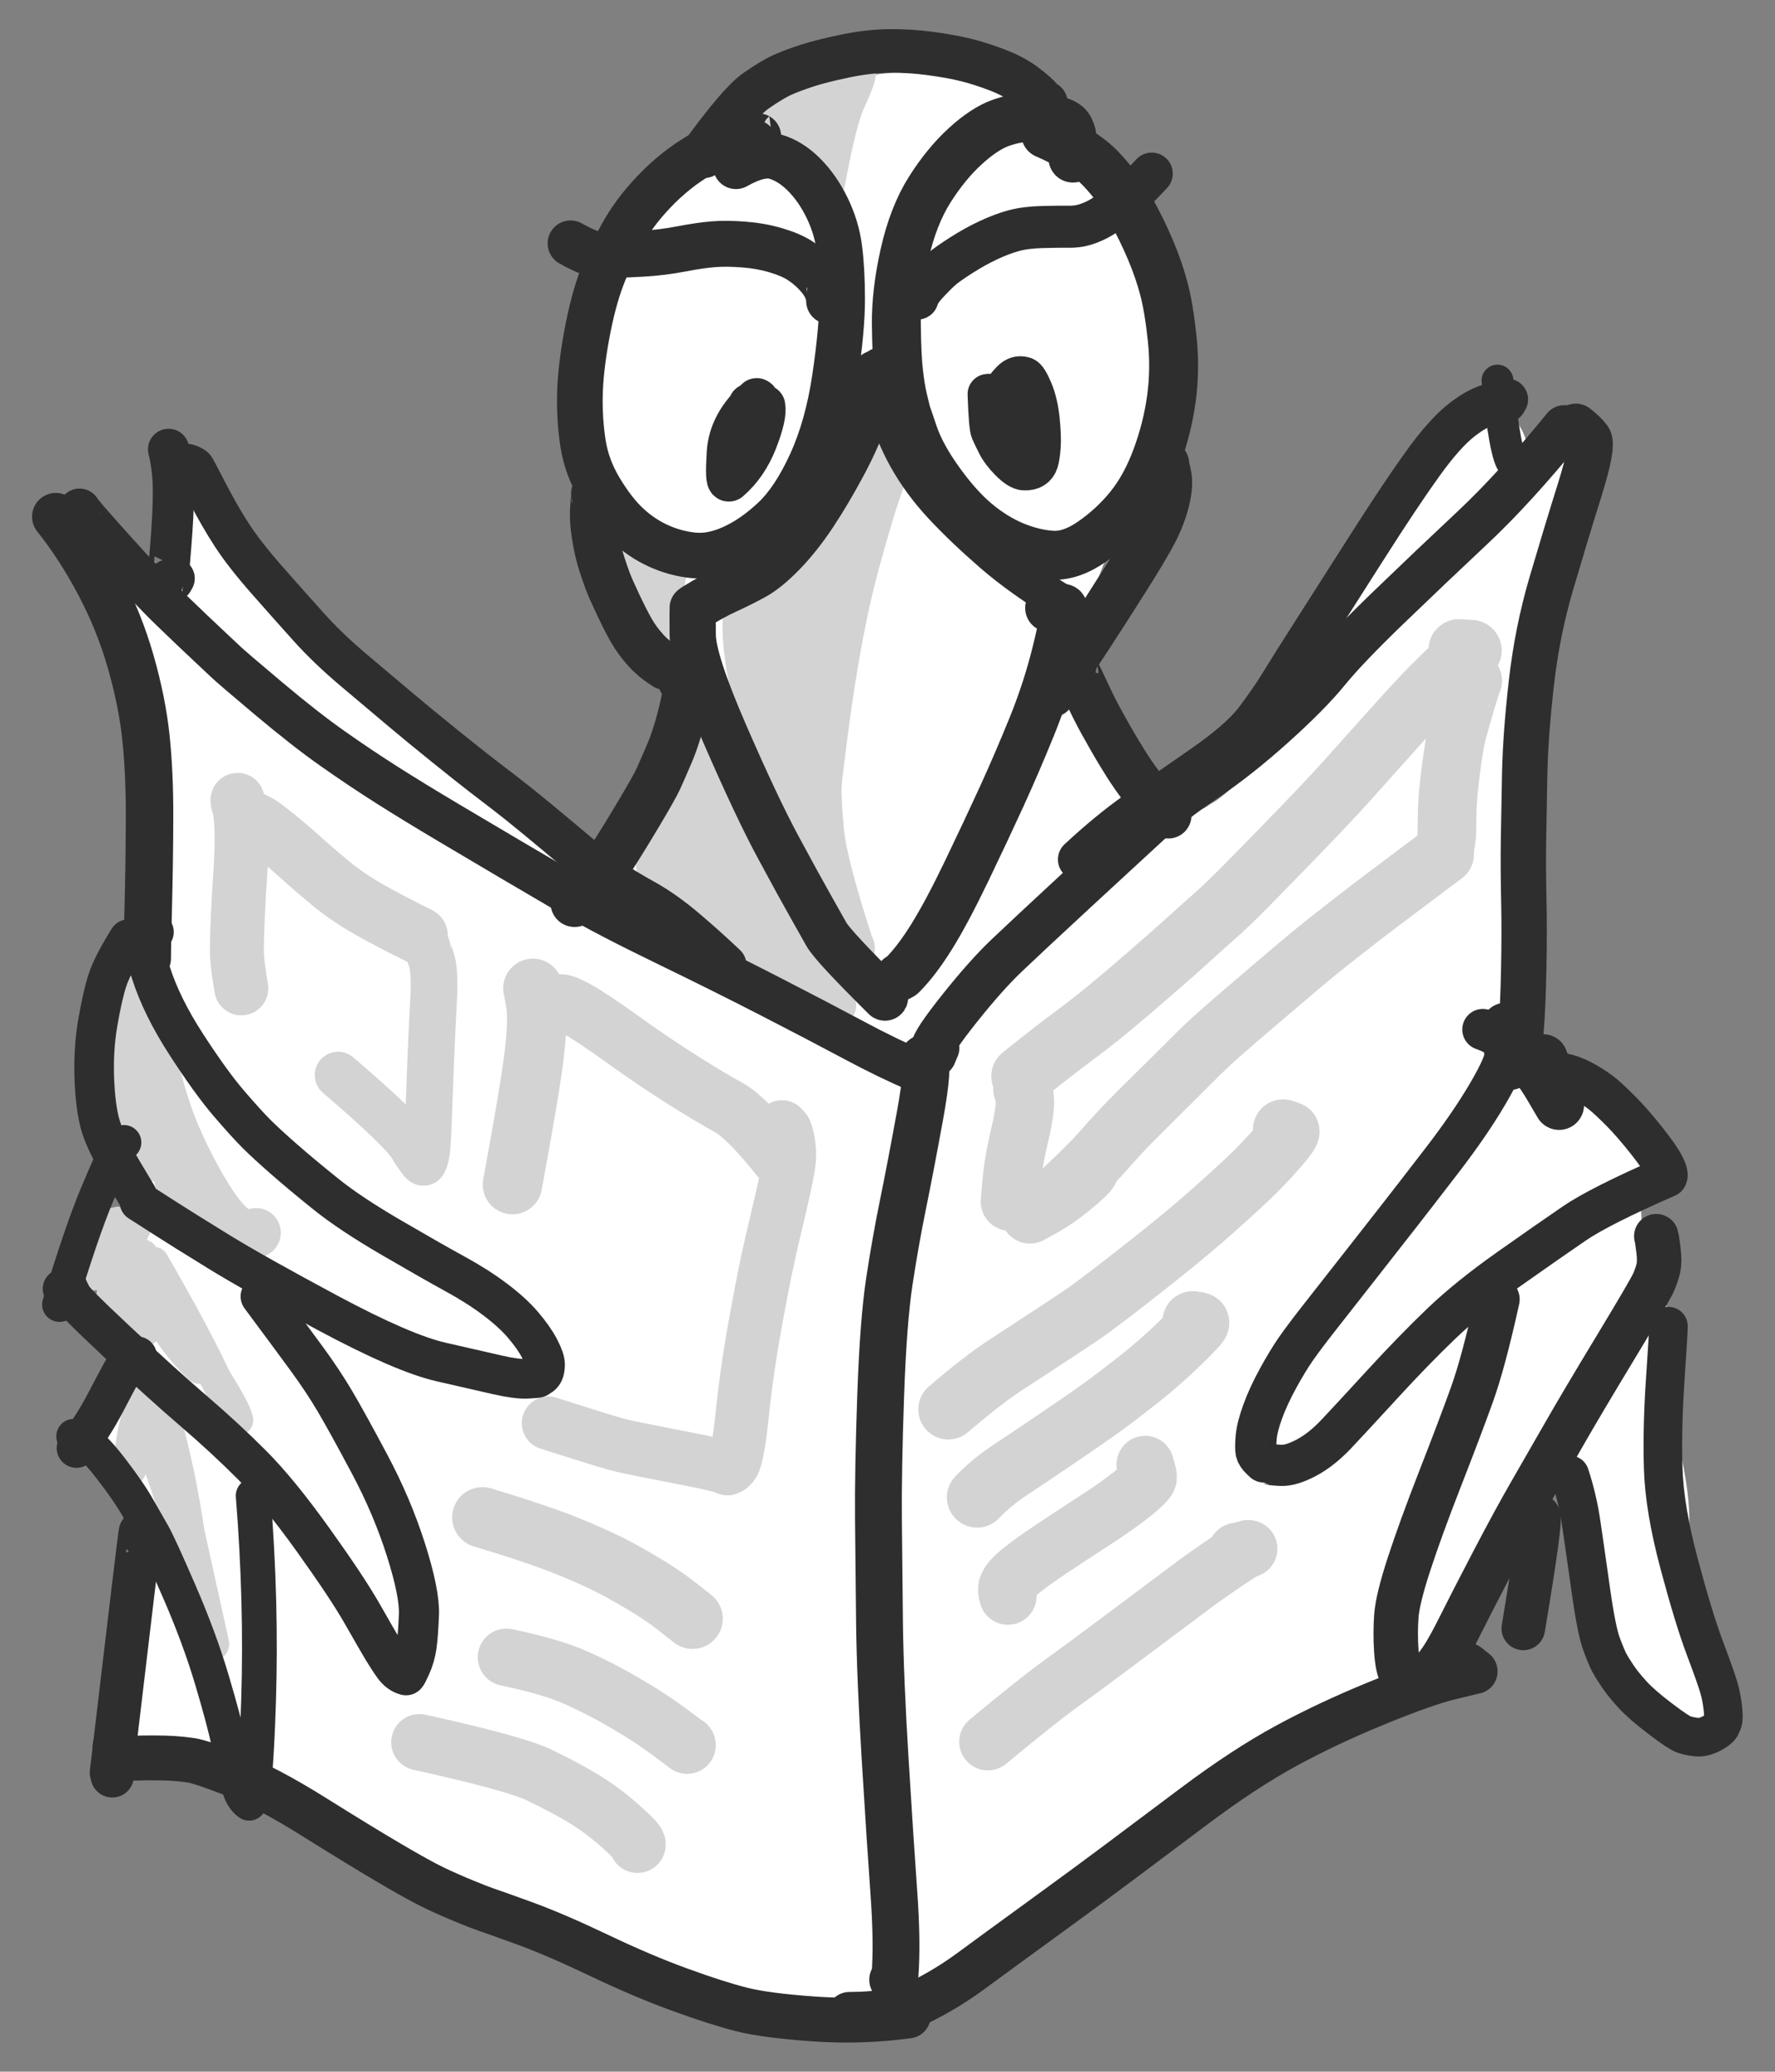 <?xml version="1.0" encoding="UTF-8" standalone="yes"?>
<svg xmlns="http://www.w3.org/2000/svg" xmlns:xlink="http://www.w3.org/1999/xlink" width="250.294pt" height="291.994pt" version="1.1" viewBox="-2062.628 988.001 250.294 291.994">
  <rect x="-2062.628" y="988.001" width="250.294" height="291.994" fill="#808080" stroke="none"/>
  <!--
	Exported with Concepts: Smarter Sketching
	Version: 2747 on iOS 16.3
	https://concepts.app/
	-->
  <title>60564443-3950-4BA8-8810-682667B60F3C</title>
  <desc>Drawing exported from Concepts: Smarter Sketching</desc>
  <defs></defs>
  <g id="Bakgrunn" opacity="1.000">
    <path id="STROKE_35ff8908-e097-4921-a122-871b0b85bd19" opacity="1.000" fill="#ffffff" stroke="#ffffff" stroke-width="0.500" stroke-opacity="1.000" stroke-linecap="round" stroke-linejoin="round" d="M -1954.457 1000.174 Q -1954.326 1000.813 -1953.677 1001.517 Q -1954.477 1001.517 -1954.234 1001.517 Q -1954.782 1001.517 -1954.703 1001.517 Q -1955.609 1001.683 -1955.545 1001.734 Q -1955.481 1001.784 -1955.698 1001.997 Q -1955.915 1002.209 -1955.888 1002.157 Q -1955.861 1002.106 -1956.232 1002.574 Q -1956.604 1003.043 -1957.394 1004.576 Q -1958.185 1006.108 -1959.134 1007.273 Q -1960.083 1008.437 -1960.818 1008.932 Q -1961.552 1009.427 -1962.199 1009.716 Q -1962.846 1010.005 -1963.098 1010.122 Q -1963.351 1010.240 -1963.556 1010.344 Q -1963.761 1010.447 -1963.703 1010.431 Q -1963.645 1010.414 -1963.862 1010.500 Q -1964.078 1010.586 -1965.293 1011.294 Q -1966.508 1012.001 -1966.740 1012.095 Q -1966.972 1012.188 -1968.273 1013.498 Q -1969.573 1014.808 -1970.337 1015.695 Q -1971.101 1016.583 -1971.234 1016.860 Q -1971.368 1017.138 -1971.956 1018.225 Q -1972.544 1019.311 -1972.890 1019.955 Q -1973.235 1020.598 -1973.479 1021.283 Q -1973.722 1021.968 -1974.387 1023.792 Q -1975.053 1025.615 -1975.666 1026.390 Q -1976.279 1027.166 -1976.992 1028.440 Q -1977.705 1029.714 -1977.959 1030.895 Q -1978.214 1032.077 -1978.434 1033.040 Q -1978.654 1034.002 -1978.787 1037.821 Q -1978.921 1041.639 -1978.762 1044.578 Q -1978.604 1047.517 -1978.531 1048.803 Q -1978.458 1050.088 -1978.397 1050.722 Q -1978.337 1051.355 -1978.358 1051.553 Q -1978.379 1051.751 -1978.241 1053.956 Q -1978.104 1056.161 -1977.706 1057.892 Q -1977.308 1059.622 -1976.932 1060.925 Q -1976.555 1062.229 -1975.925 1064.114 Q -1975.295 1065.999 -1974.672 1067.478 Q -1974.048 1068.956 -1973.253 1070.644 Q -1972.459 1072.332 -1972.065 1073.097 Q -1971.672 1073.862 -1971.471 1074.204 Q -1971.270 1074.545 -1971.063 1074.837 Q -1970.857 1075.129 -1970.943 1075.002 Q -1971.029 1074.875 -1970.725 1075.337 Q -1970.421 1075.799 -1970.221 1076.151 Q -1970.021 1076.503 -1969.713 1077.039 Q -1969.406 1077.575 -1969.284 1077.764 Q -1969.162 1077.952 -1968.983 1078.178 Q -1968.804 1078.405 -1968.757 1078.460 Q -1968.709 1078.516 -1968.715 1078.506 Q -1968.446 1078.747 -1968.455 1078.767 Q -1968.176 1079.113 -1968.158 1079.087 Q -1967.901 1079.411 -1967.917 1079.369 Q -1967.497 1079.793 -1967.601 1079.686 Q -1967.358 1079.857 -1967.150 1080.000 Q -1966.943 1080.144 -1966.923 1080.155 Q -1966.903 1080.166 -1966.930 1080.187 Q -1966.957 1080.207 -1966.801 1080.159 Q -1966.646 1080.112 -1966.134 1080.604 Q -1965.623 1081.095 -1965.442 1081.453 Q -1965.261 1081.811 -1965.223 1081.939 Q -1965.185 1082.068 -1965.156 1082.192 Q -1965.127 1082.316 -1965.146 1082.257 Q -1965.164 1082.199 -1965.093 1082.449 Q -1965.022 1082.699 -1964.991 1083.498 Q -1964.961 1084.298 -1964.980 1084.923 Q -1965.000 1085.548 -1965.131 1085.822 Q -1965.261 1086.097 -1965.533 1086.732 Q -1965.805 1087.368 -1965.923 1087.679 Q -1966.042 1087.990 -1966.107 1088.175 Q -1966.172 1088.360 -1966.259 1088.557 Q -1966.346 1088.753 -1966.297 1088.636 Q -1966.247 1088.520 -1966.498 1089.121 Q -1966.748 1089.721 -1966.976 1090.244 Q -1967.204 1090.766 -1967.344 1091.089 Q -1967.485 1091.412 -1967.603 1091.733 Q -1967.721 1092.053 -1967.690 1091.968 Q -1967.659 1091.883 -1967.794 1092.293 Q -1967.930 1092.704 -1968.338 1093.448 Q -1968.746 1094.191 -1969.393 1095.768 Q -1970.041 1097.344 -1970.341 1098.019 Q -1970.641 1098.695 -1970.852 1099.043 Q -1971.062 1099.392 -1971.266 1100.037 Q -1971.469 1100.683 -1972.382 1102.837 Q -1973.296 1104.992 -1973.908 1105.957 Q -1974.521 1106.923 -1974.653 1107.238 Q -1974.786 1107.552 -1975.270 1108.191 Q -1975.754 1108.830 -1976.041 1109.188 Q -1976.327 1109.546 -1976.487 1109.741 Q -1976.648 1109.936 -1976.649 1109.941 Q -1976.651 1109.945 -1976.672 1109.969 Q -1976.693 1109.993 -1976.642 1109.966 Q -1976.591 1109.939 -1976.837 1110.254 Q -1977.082 1110.568 -1977.097 1110.553 Q -1977.112 1110.537 -1977.281 1110.635 Q -1977.451 1110.732 -1977.609 1110.797 Q -1977.767 1110.862 -1977.748 1110.841 Q -1977.730 1110.819 -1977.749 1110.816 Q -1977.768 1110.814 -1977.715 1110.838 Q -1977.662 1110.862 -1978.012 1110.773 Q -1978.363 1110.684 -1978.453 1110.531 Q -1978.542 1110.378 -1979.140 1109.946 Q -1979.738 1109.513 -1980.273 1109.163 Q -1980.809 1108.813 -1981.206 1108.566 Q -1981.603 1108.319 -1982.104 1108.015 Q -1982.606 1107.710 -1983.290 1107.412 Q -1983.975 1107.115 -1984.509 1106.789 Q -1985.042 1106.463 -1985.189 1106.501 Q -1985.337 1106.540 -1987.759 1104.168 Q -1990.181 1101.795 -1992.219 1099.740 Q -1994.257 1097.684 -1995.939 1096.042 Q -1997.622 1094.399 -2000.195 1092.757 Q -2002.768 1091.115 -2004.357 1090.069 Q -2005.946 1089.022 -2006.981 1088.216 Q -2008.016 1087.409 -2008.589 1086.894 Q -2009.163 1086.379 -2010.031 1085.566 Q -2010.899 1084.752 -2012.032 1083.314 Q -2013.166 1081.876 -2013.780 1081.023 Q -2014.393 1080.171 -2014.578 1080.006 Q -2014.763 1079.841 -2015.563 1078.742 Q -2016.363 1077.642 -2016.942 1076.509 Q -2017.521 1075.375 -2018.241 1074.493 Q -2018.961 1073.610 -2019.383 1073.176 Q -2019.806 1072.741 -2019.979 1072.521 Q -2020.153 1072.301 -2021.682 1070.941 Q -2023.210 1069.582 -2024.263 1068.563 Q -2025.315 1067.545 -2025.621 1067.216 Q -2025.926 1066.888 -2026.179 1066.621 Q -2026.432 1066.354 -2026.616 1066.156 Q -2026.801 1065.959 -2027.071 1065.667 Q -2027.342 1065.375 -2027.337 1065.376 Q -2027.332 1065.378 -2027.439 1065.258 Q -2027.545 1065.138 -2027.719 1064.951 Q -2027.892 1064.763 -2028.176 1064.476 Q -2028.459 1064.189 -2028.592 1064.049 Q -2028.724 1063.908 -2029.794 1062.910 Q -2030.865 1061.912 -2031.422 1061.488 Q -2031.979 1061.063 -2032.457 1060.510 Q -2032.936 1059.958 -2033.122 1059.600 Q -2033.307 1059.243 -2033.468 1058.875 Q -2033.629 1058.507 -2033.556 1058.677 Q -2033.484 1058.847 -2033.768 1058.003 Q -2034.052 1057.160 -2034.333 1056.700 Q -2034.614 1056.240 -2035.754 1055.090 Q -2035.698 1055.114 -2035.779 1057.317 Q -2035.859 1059.520 -2035.924 1060.993 Q -2035.989 1062.465 -2035.994 1063.527 Q -2035.998 1064.588 -2036.138 1065.317 Q -2036.277 1066.046 -2036.308 1067.293 Q -2036.339 1068.541 -2036.279 1069.130 Q -2036.219 1069.719 -2036.313 1070.081 Q -2036.407 1070.444 -2036.537 1070.562 Q -2036.667 1070.679 -2036.901 1070.886 Q -2037.134 1071.093 -2037.092 1071.043 Q -2037.050 1070.994 -2037.104 1071.068 Q -2037.159 1071.143 -2037.618 1071.438 Q -2038.078 1071.732 -2039.096 1072.048 Q -2040.115 1072.364 -2040.910 1072.105 Q -2041.705 1071.846 -2041.971 1071.600 Q -2042.238 1071.354 -2042.368 1071.246 Q -2042.499 1071.137 -2042.475 1071.151 Q -2042.451 1071.164 -2042.536 1071.096 Q -2042.622 1071.028 -2042.863 1070.802 Q -2043.104 1070.577 -2043.401 1070.234 Q -2043.699 1069.892 -2043.700 1069.881 Q -2043.701 1069.869 -2043.768 1069.802 Q -2043.834 1069.734 -2044.184 1069.215 Q -2044.534 1068.695 -2044.797 1068.302 Q -2045.060 1067.908 -2045.183 1067.785 Q -2045.307 1067.662 -2045.325 1067.661 Q -2045.343 1067.660 -2045.346 1067.655 Q -2045.349 1067.650 -2045.376 1067.641 Q -2045.403 1067.631 -2045.358 1067.625 Q -2045.313 1067.619 -2045.584 1067.549 Q -2045.855 1067.478 -2045.966 1067.473 Q -2046.078 1067.469 -2046.075 1067.463 Q -2046.071 1067.457 -2046.018 1067.460 Q -2045.964 1067.462 -2046.210 1067.461 Q -2046.457 1067.461 -2046.725 1067.460 Q -2046.993 1067.460 -2047.010 1067.458 Q -2047.027 1067.457 -2047.006 1067.461 Q -2046.984 1067.465 -2047.238 1067.487 Q -2047.492 1067.509 -2047.634 1067.561 Q -2047.776 1067.614 -2047.747 1067.631 Q -2048.008 1067.226 -2047.768 1068.119 Q -2047.529 1069.012 -2047.160 1069.673 Q -2046.791 1070.334 -2046.623 1070.682 Q -2046.454 1071.029 -2046.049 1071.790 Q -2045.643 1072.551 -2045.113 1073.864 Q -2044.582 1075.176 -2043.982 1077.121 Q -2043.383 1079.067 -2042.478 1082.081 Q -2041.573 1085.095 -2041.244 1086.536 Q -2040.916 1087.976 -2040.719 1089.001 Q -2040.521 1090.026 -2040.104 1093.589 Q -2039.687 1097.152 -2039.593 1099.299 Q -2039.499 1101.446 -2039.460 1102.123 Q -2039.422 1102.799 -2039.439 1103.974 Q -2039.456 1105.149 -2039.339 1107.260 Q -2039.223 1109.370 -2039.155 1110.477 Q -2039.087 1111.583 -2039.104 1112.029 Q -2039.122 1112.475 -2039.117 1112.710 Q -2039.112 1112.944 -2039.113 1113.154 Q -2039.115 1113.363 -2039.114 1113.656 Q -2039.113 1113.948 -2039.113 1113.970 Q -2039.113 1113.993 -2039.120 1114.263 Q -2039.127 1114.533 -2039.123 1114.393 Q -2039.119 1114.253 -2039.184 1114.821 Q -2039.249 1115.389 -2039.257 1115.672 Q -2039.266 1115.954 -2039.264 1116.864 Q -2039.262 1117.773 -2039.262 1118.092 Q -2039.263 1118.410 -2039.263 1118.766 Q -2039.262 1119.121 -2039.283 1119.132 Q -2039.303 1119.142 -2039.255 1119.145 Q -2039.206 1119.147 -2039.346 1119.749 Q -2039.486 1120.350 -2039.734 1121.091 Q -2039.982 1121.831 -2040.314 1122.570 Q -2040.645 1123.309 -2040.771 1123.605 Q -2040.896 1123.900 -2040.984 1124.122 Q -2041.072 1124.343 -2041.111 1124.505 Q -2041.149 1124.666 -2041.263 1124.906 Q -2041.378 1125.147 -2041.776 1126.667 Q -2042.175 1128.188 -2042.343 1130.553 Q -2042.510 1132.918 -2042.638 1134.098 Q -2042.767 1135.279 -2042.869 1135.800 Q -2042.970 1136.320 -2043.084 1136.779 Q -2043.198 1137.238 -2043.405 1137.945 Q -2043.611 1138.653 -2043.724 1140.793 Q -2043.836 1142.934 -2043.810 1144.758 Q -2043.785 1146.582 -2043.434 1148.176 Q -2043.083 1149.771 -2042.934 1150.886 Q -2042.785 1152.002 -2042.735 1152.257 Q -2042.685 1152.513 -2042.432 1153.608 Q -2042.180 1154.703 -2042.098 1156.504 Q -2042.016 1158.304 -2041.991 1159.550 Q -2041.965 1160.795 -2042.030 1162.305 Q -2042.095 1163.816 -2042.167 1165.708 Q -2042.240 1167.601 -2041.976 1169.396 Q -2041.711 1171.192 -2041.650 1172.630 Q -2041.590 1174.069 -2041.600 1175.093 Q -2041.611 1176.116 -2041.597 1176.136 Q -2041.583 1176.156 -2041.681 1177.217 Q -2041.778 1178.277 -2041.755 1179.078 Q -2041.731 1179.879 -2041.769 1180.341 Q -2041.807 1180.802 -2041.626 1181.528 Q -2041.446 1182.253 -2041.209 1183.004 Q -2040.971 1183.754 -2040.720 1184.363 Q -2040.469 1184.972 -2039.751 1186.454 Q -2039.033 1187.937 -2038.780 1189.262 Q -2038.528 1190.587 -2038.614 1192.917 Q -2038.699 1195.248 -2038.710 1196.756 Q -2038.722 1198.265 -2038.701 1199.180 Q -2038.681 1200.094 -2038.672 1202.219 Q -2038.664 1204.343 -2038.848 1205.799 Q -2039.032 1207.256 -2039.095 1208.085 Q -2039.157 1208.915 -2039.189 1209.559 Q -2039.221 1210.204 -2039.239 1210.736 Q -2039.257 1211.268 -2039.258 1211.613 Q -2039.259 1211.957 -2039.279 1212.325 Q -2039.299 1212.693 -2039.318 1213.301 Q -2039.337 1213.908 -2039.337 1214.688 Q -2039.337 1215.468 -2039.337 1216.061 Q -2039.337 1216.653 -2039.338 1217.005 Q -2039.338 1217.357 -2039.335 1217.616 Q -2039.333 1217.876 -2039.333 1217.997 Q -2039.334 1218.119 -2039.343 1218.269 Q -2039.353 1218.420 -2039.366 1218.582 Q -2039.378 1218.744 -2039.376 1218.612 Q -2039.373 1218.480 -2039.374 1219.240 Q -2039.374 1219.999 -2039.711 1221.472 Q -2040.047 1222.944 -2040.328 1224.080 Q -2040.608 1225.215 -2040.776 1226.054 Q -2040.944 1226.892 -2041.172 1227.582 Q -2041.401 1228.271 -2041.385 1228.238 Q -2041.370 1228.205 -2041.434 1228.381 Q -2041.498 1228.557 -2041.717 1229.092 Q -2041.937 1229.627 -2041.927 1229.611 Q -2042.087 1229.937 -2042.075 1229.911 Q -2042.249 1230.500 -2042.348 1230.914 Q -2042.447 1231.327 -2042.410 1231.151 Q -2042.372 1230.975 -2042.408 1231.303 Q -2042.443 1231.632 -2042.593 1231.947 Q -2042.742 1232.262 -2042.958 1232.566 Q -2043.173 1232.870 -2043.156 1232.839 Q -2043.139 1232.807 -2043.144 1232.808 Q -2043.149 1232.808 -2043.205 1232.906 Q -2043.260 1233.005 -2043.337 1233.182 Q -2043.414 1233.360 -2043.403 1233.353 Q -2043.445 1233.848 -2043.458 1233.764 Q -2043.545 1234.176 -2043.561 1234.254 Q -2043.576 1234.333 -2043.588 1234.286 Q -2043.588 1234.388 -2043.570 1234.603 Q -2042.749 1234.603 -2043.013 1234.603 Q -2042.342 1234.603 -2042.502 1234.603 Q -2041.960 1234.476 -2042.019 1234.474 Q -2042.198 1234.659 -2040.470 1233.807 Q -2038.742 1232.955 -2037.613 1232.623 Q -2036.485 1232.292 -2035.128 1232.213 Q -2033.772 1232.134 -2032.698 1232.204 Q -2031.624 1232.274 -2030.387 1232.666 Q -2029.150 1233.058 -2028.119 1233.361 Q -2027.089 1233.664 -2026.381 1233.816 Q -2025.673 1233.967 -2024.069 1234.393 Q -2022.465 1234.819 -2021.519 1235.133 Q -2020.573 1235.447 -2018.821 1236.261 Q -2017.069 1237.075 -2015.830 1237.964 Q -2014.591 1238.853 -2013.239 1239.848 Q -2011.887 1240.843 -2008.904 1242.686 Q -2005.922 1244.529 -2003.990 1245.821 Q -2002.058 1247.113 -1999.750 1248.297 Q -1997.443 1249.481 -1995.128 1250.701 Q -1992.813 1251.920 -1991.185 1253.112 Q -1989.557 1254.304 -1988.685 1255.067 Q -1987.813 1255.829 -1985.989 1256.747 Q -1984.164 1257.664 -1982.983 1258.218 Q -1981.802 1258.772 -1980.780 1259.139 Q -1979.757 1259.507 -1978.433 1260.018 Q -1977.109 1260.530 -1975.452 1261.002 Q -1973.794 1261.475 -1971.073 1262.046 Q -1968.352 1262.616 -1967.124 1263.040 Q -1965.896 1263.464 -1965.037 1263.677 Q -1964.178 1263.891 -1962.974 1264.329 Q -1961.769 1264.767 -1961.069 1265.129 Q -1960.369 1265.490 -1959.556 1265.907 Q -1958.744 1266.325 -1958.407 1266.491 Q -1958.070 1266.658 -1958.004 1266.692 Q -1957.937 1266.725 -1957.225 1266.989 Q -1956.513 1267.252 -1956.855 1267.193 Q -1957.197 1267.134 -1955.496 1267.758 Q -1953.796 1268.382 -1952.021 1268.539 Q -1950.246 1268.695 -1949.531 1268.762 Q -1948.817 1268.829 -1948.221 1268.865 Q -1947.626 1268.901 -1947.479 1268.912 Q -1947.333 1268.924 -1946.578 1268.961 Q -1945.823 1268.998 -1945.407 1269.018 Q -1944.990 1269.038 -1944.844 1269.036 Q -1944.698 1269.035 -1943.702 1269.231 Q -1942.705 1269.427 -1941.589 1269.568 Q -1940.472 1269.709 -1939.161 1269.607 Q -1937.849 1269.504 -1936.996 1269.309 Q -1936.143 1269.114 -1935.920 1269.026 Q -1935.698 1268.939 -1935.409 1268.859 Q -1935.121 1268.779 -1934.852 1268.671 Q -1934.583 1268.563 -1934.279 1268.416 Q -1933.975 1268.268 -1933.670 1268.096 Q -1933.365 1267.924 -1933.211 1267.834 Q -1933.057 1267.745 -1932.919 1267.677 Q -1932.781 1267.608 -1932.833 1267.616 Q -1932.884 1267.624 -1932.662 1267.517 Q -1932.440 1267.411 -1931.587 1266.979 Q -1930.734 1266.547 -1929.897 1265.929 Q -1929.061 1265.311 -1928.646 1264.987 Q -1928.231 1264.663 -1927.826 1264.367 Q -1927.421 1264.072 -1927.469 1264.127 Q -1927.516 1264.183 -1925.050 1262.364 Q -1922.583 1260.545 -1921.243 1259.605 Q -1919.903 1258.666 -1918.994 1257.963 Q -1918.086 1257.260 -1916.493 1256.352 Q -1914.900 1255.444 -1913.482 1254.607 Q -1912.065 1253.769 -1911.127 1253.176 Q -1910.189 1252.583 -1907.619 1250.876 Q -1905.048 1249.170 -1903.471 1248.055 Q -1901.894 1246.941 -1900.922 1246.185 Q -1899.950 1245.430 -1899.562 1245.159 Q -1899.174 1244.888 -1898.329 1244.298 Q -1897.484 1243.709 -1895.520 1242.523 Q -1893.556 1241.336 -1892.535 1240.707 Q -1891.514 1240.077 -1891.181 1239.839 Q -1890.849 1239.601 -1890.054 1238.983 Q -1889.260 1238.366 -1888.886 1238.078 Q -1888.513 1237.790 -1887.876 1237.343 Q -1887.239 1236.896 -1886.825 1236.601 Q -1886.412 1236.306 -1885.883 1235.994 Q -1885.353 1235.682 -1883.679 1234.180 Q -1882.004 1232.678 -1879.746 1231.213 Q -1877.487 1229.748 -1875.984 1228.956 Q -1874.480 1228.163 -1873.819 1227.784 Q -1873.158 1227.405 -1872.752 1227.214 Q -1872.347 1227.022 -1871.995 1226.864 Q -1871.643 1226.706 -1871.575 1226.635 Q -1871.507 1226.564 -1870.274 1225.832 Q -1869.041 1225.099 -1868.458 1224.764 Q -1867.876 1224.430 -1867.555 1224.302 Q -1867.233 1224.173 -1866.921 1224.047 Q -1866.609 1223.922 -1866.392 1223.830 Q -1866.175 1223.738 -1866.097 1223.705 Q -1866.020 1223.672 -1866.106 1223.715 Q -1866.193 1223.757 -1865.680 1223.482 Q -1865.168 1223.206 -1864.498 1223.058 Q -1863.829 1222.911 -1862.825 1222.349 Q -1861.822 1221.787 -1861.359 1221.362 Q -1860.897 1220.936 -1860.673 1220.645 Q -1860.449 1220.353 -1860.220 1220.029 Q -1859.991 1219.705 -1860.039 1219.775 Q -1860.087 1219.844 -1859.776 1219.406 Q -1859.464 1218.968 -1859.181 1218.463 Q -1858.898 1217.959 -1858.409 1217.052 Q -1857.920 1216.145 -1857.567 1215.609 Q -1857.213 1215.073 -1856.956 1214.588 Q -1856.699 1214.102 -1855.940 1212.693 Q -1855.182 1211.284 -1854.743 1210.592 Q -1854.305 1209.900 -1854.063 1209.475 Q -1853.822 1209.049 -1853.447 1208.454 Q -1853.073 1207.860 -1851.460 1205.287 Q -1849.848 1202.715 -1849.143 1201.260 Q -1848.438 1199.804 -1847.883 1198.696 Q -1847.328 1197.587 -1846.766 1196.846 Q -1846.204 1196.104 -1845.515 1195.518 Q -1844.826 1194.931 -1844.413 1194.735 Q -1844.000 1194.540 -1843.706 1194.469 Q -1843.412 1194.399 -1843.235 1194.384 Q -1843.058 1194.368 -1843.072 1194.418 Q -1843.086 1194.467 -1843.078 1194.435 Q -1843.070 1194.404 -1842.409 1194.335 Q -1841.748 1194.267 -1840.584 1195.078 Q -1839.420 1195.890 -1838.908 1196.529 Q -1838.397 1197.168 -1838.147 1197.541 Q -1837.896 1197.914 -1837.807 1198.133 Q -1837.718 1198.352 -1837.724 1198.276 Q -1837.730 1198.199 -1837.344 1199.437 Q -1836.957 1200.675 -1836.788 1203.485 Q -1836.619 1206.294 -1836.676 1207.833 Q -1836.732 1209.371 -1836.042 1211.516 Q -1835.353 1213.661 -1834.867 1214.945 Q -1834.381 1216.228 -1834.158 1216.878 Q -1833.935 1217.528 -1833.781 1217.833 Q -1833.627 1218.138 -1833.571 1218.273 Q -1833.515 1218.407 -1833.482 1218.473 Q -1833.448 1218.539 -1833.329 1218.784 Q -1833.210 1219.029 -1833.062 1219.340 Q -1832.914 1219.650 -1832.807 1219.891 Q -1832.699 1220.131 -1832.613 1220.320 Q -1832.527 1220.510 -1832.458 1220.701 Q -1832.389 1220.893 -1832.398 1220.855 Q -1832.407 1220.818 -1832.297 1221.182 Q -1832.187 1221.547 -1831.869 1222.376 Q -1831.552 1223.204 -1831.373 1223.595 Q -1831.195 1223.986 -1830.993 1224.537 Q -1830.791 1225.088 -1830.193 1225.876 Q -1829.596 1226.664 -1829.067 1227.060 Q -1828.538 1227.456 -1828.197 1227.602 Q -1827.856 1227.748 -1827.661 1227.823 Q -1827.465 1227.899 -1827.263 1227.941 Q -1827.062 1227.982 -1826.888 1228.025 Q -1826.715 1228.068 -1826.439 1228.119 Q -1826.162 1228.170 -1826.219 1228.148 Q -1826.276 1228.126 -1825.993 1228.225 Q -1825.709 1228.323 -1821.883 1228.358 Q -1821.951 1228.352 -1821.849 1228.043 Q -1821.748 1227.734 -1822.709 1224.592 Q -1823.671 1221.450 -1824.023 1219.795 Q -1824.376 1218.140 -1825.192 1216.962 Q -1826.009 1215.784 -1826.642 1213.797 Q -1827.276 1211.810 -1827.686 1209.766 Q -1828.095 1207.722 -1828.249 1205.338 Q -1828.403 1202.954 -1828.518 1201.019 Q -1828.633 1199.084 -1829.220 1195.891 Q -1829.807 1192.698 -1829.934 1191.190 Q -1830.061 1189.681 -1830.196 1188.302 Q -1830.332 1186.923 -1830.516 1185.840 Q -1830.701 1184.758 -1830.937 1183.898 Q -1831.172 1183.038 -1831.225 1182.545 Q -1831.278 1182.051 -1831.325 1181.717 Q -1831.371 1181.382 -1831.379 1181.187 Q -1831.387 1180.991 -1831.387 1181.129 Q -1831.386 1181.267 -1831.422 1180.331 Q -1831.459 1179.396 -1831.661 1177.169 Q -1831.864 1174.943 -1832.081 1173.349 Q -1832.298 1171.756 -1832.613 1170.213 Q -1832.927 1168.669 -1833.047 1167.931 Q -1833.168 1167.193 -1833.249 1166.777 Q -1833.331 1166.362 -1833.406 1165.949 Q -1833.482 1165.536 -1833.486 1165.504 Q -1833.490 1165.471 -1833.500 1165.382 Q -1833.510 1165.292 -1833.669 1164.368 Q -1833.829 1163.444 -1834.015 1162.953 Q -1834.201 1162.461 -1834.293 1161.164 Q -1834.385 1159.866 -1834.270 1159.151 Q -1834.156 1158.435 -1834.078 1158.176 Q -1834.000 1157.917 -1833.907 1157.521 Q -1833.813 1157.125 -1833.720 1156.777 Q -1833.627 1156.429 -1833.601 1156.286 Q -1833.575 1156.143 -1833.593 1156.153 Q -1833.611 1156.164 -1833.597 1156.144 Q -1833.583 1156.124 -1833.502 1155.271 Q -1833.422 1154.419 -1833.576 1153.782 Q -1833.731 1153.145 -1833.906 1152.923 Q -1834.082 1152.701 -1834.167 1152.495 Q -1834.251 1152.290 -1834.253 1152.307 Q -1834.255 1152.324 -1834.225 1152.372 Q -1834.194 1152.420 -1834.311 1152.178 Q -1834.427 1151.936 -1834.652 1151.537 Q -1834.877 1151.137 -1834.865 1151.172 Q -1834.854 1151.206 -1834.861 1151.188 Q -1834.869 1151.170 -1835.065 1150.905 Q -1835.261 1150.639 -1835.396 1150.470 Q -1835.531 1150.300 -1835.634 1150.148 Q -1835.736 1149.996 -1835.703 1150.050 Q -1835.670 1150.105 -1835.921 1149.717 Q -1836.172 1149.328 -1836.366 1148.958 Q -1836.561 1148.588 -1836.962 1147.980 Q -1837.363 1147.371 -1837.657 1146.971 Q -1837.952 1146.572 -1837.981 1146.539 Q -1838.010 1146.506 -1838.132 1146.360 Q -1838.254 1146.213 -1838.466 1145.974 Q -1838.678 1145.736 -1839.309 1145.124 Q -1839.941 1144.512 -1840.946 1144.027 Q -1841.951 1143.543 -1843.618 1141.961 Q -1845.285 1140.379 -1846.099 1139.499 Q -1846.913 1138.619 -1847.363 1138.096 Q -1847.813 1137.573 -1848.097 1137.021 Q -1848.382 1136.469 -1848.525 1136.116 Q -1848.667 1135.763 -1848.766 1135.531 Q -1848.865 1135.298 -1848.828 1135.327 Q -1848.791 1135.355 -1848.921 1135.086 Q -1849.052 1134.817 -1849.435 1133.505 Q -1849.818 1132.193 -1849.915 1129.623 Q -1850.011 1127.053 -1850.058 1125.649 Q -1850.104 1124.246 -1850.295 1123.267 Q -1850.486 1122.288 -1850.669 1118.613 Q -1850.853 1114.938 -1850.840 1112.934 Q -1850.828 1110.931 -1850.722 1108.010 Q -1850.616 1105.089 -1850.492 1103.055 Q -1850.369 1101.020 -1850.421 1097.088 Q -1850.472 1093.156 -1850.470 1090.723 Q -1850.469 1088.291 -1850.248 1086.888 Q -1850.028 1085.485 -1849.924 1083.406 Q -1849.821 1081.326 -1849.658 1079.021 Q -1849.496 1076.716 -1849.316 1076.088 Q -1849.136 1075.460 -1848.594 1072.911 Q -1848.051 1070.361 -1847.853 1068.836 Q -1847.654 1067.311 -1847.022 1066.121 Q -1846.390 1064.931 -1845.962 1064.134 Q -1845.534 1063.338 -1845.468 1063.083 Q -1845.403 1062.829 -1845.405 1062.771 Q -1845.408 1062.714 -1845.246 1061.758 Q -1845.085 1060.802 -1844.900 1059.956 Q -1844.715 1059.109 -1844.508 1058.697 Q -1844.301 1058.284 -1844.174 1058.123 Q -1844.047 1057.963 -1843.867 1057.753 Q -1843.687 1057.544 -1843.676 1057.539 Q -1843.664 1057.535 -1843.708 1057.573 Q -1843.752 1057.612 -1843.443 1057.371 Q -1843.134 1057.131 -1842.785 1056.766 Q -1842.435 1056.401 -1842.473 1056.424 Q -1842.512 1056.446 -1842.493 1056.360 Q -1842.475 1056.274 -1842.454 1056.527 Q -1842.433 1056.781 -1842.360 1054.268 Q -1842.211 1054.207 -1842.877 1054.169 Q -1843.543 1054.132 -1844.165 1054.320 Q -1844.787 1054.508 -1845.023 1054.651 Q -1845.258 1054.794 -1845.471 1054.931 Q -1845.684 1055.068 -1845.890 1055.214 Q -1846.097 1055.360 -1846.171 1055.422 Q -1846.245 1055.485 -1846.340 1055.572 Q -1846.435 1055.659 -1846.829 1055.936 Q -1847.224 1056.213 -1847.902 1056.665 Q -1848.580 1057.116 -1849.002 1057.247 Q -1849.425 1057.378 -1849.662 1057.401 Q -1849.898 1057.423 -1850.222 1057.531 Q -1850.545 1057.640 -1851.005 1057.416 Q -1851.465 1057.192 -1851.638 1056.797 Q -1851.811 1056.403 -1851.909 1056.205 Q -1852.007 1056.007 -1852.008 1056.001 Q -1852.008 1055.996 -1852.033 1055.964 Q -1852.058 1055.933 -1852.142 1055.723 Q -1852.226 1055.513 -1852.288 1055.199 Q -1852.350 1054.885 -1852.388 1054.487 Q -1852.426 1054.089 -1852.421 1054.141 Q -1852.415 1054.193 -1852.443 1053.855 Q -1852.470 1053.516 -1852.446 1053.429 Q -1852.421 1053.343 -1852.544 1052.425 Q -1852.667 1051.507 -1852.819 1051.129 Q -1852.972 1050.750 -1853.128 1050.578 Q -1853.283 1050.405 -1853.493 1050.291 Q -1853.702 1050.177 -1854.016 1050.144 Q -1854.331 1050.111 -1854.682 1050.094 Q -1855.033 1050.078 -1855.302 1050.085 Q -1855.571 1050.092 -1855.576 1050.094 Q -1855.582 1050.096 -1855.566 1050.061 Q -1855.549 1050.026 -1855.703 1050.119 Q -1855.857 1050.211 -1856.066 1050.538 Q -1856.276 1050.864 -1856.267 1050.912 Q -1856.258 1050.960 -1856.259 1050.940 Q -1856.260 1050.919 -1856.413 1051.296 Q -1856.566 1051.673 -1856.593 1051.675 Q -1856.620 1051.676 -1856.777 1052.030 Q -1856.934 1052.383 -1857.161 1052.921 Q -1857.388 1053.458 -1857.259 1053.168 Q -1857.131 1052.878 -1857.798 1054.643 Q -1858.466 1056.409 -1858.880 1057.370 Q -1859.293 1058.331 -1859.808 1059.238 Q -1860.322 1060.145 -1860.898 1061.006 Q -1861.473 1061.867 -1861.930 1062.572 Q -1862.387 1063.276 -1862.741 1063.665 Q -1863.095 1064.055 -1863.291 1064.268 Q -1863.488 1064.481 -1863.467 1064.491 Q -1863.447 1064.501 -1863.491 1064.473 Q -1863.535 1064.445 -1865.365 1066.858 Q -1867.195 1069.271 -1868.114 1070.502 Q -1869.034 1071.733 -1869.443 1072.663 Q -1869.852 1073.594 -1869.793 1073.658 Q -1869.735 1073.723 -1870.995 1075.583 Q -1872.255 1077.442 -1873.125 1078.753 Q -1873.995 1080.064 -1874.397 1080.635 Q -1874.800 1081.205 -1875.016 1081.446 Q -1875.233 1081.688 -1876.552 1083.295 Q -1877.872 1084.902 -1878.988 1086.630 Q -1880.103 1088.359 -1881.301 1090.217 Q -1882.498 1092.076 -1883.050 1092.729 Q -1883.603 1093.382 -1884.508 1094.333 Q -1885.413 1095.285 -1886.936 1097.155 Q -1888.459 1099.025 -1889.627 1099.995 Q -1890.794 1100.965 -1891.384 1101.296 Q -1891.974 1101.627 -1892.415 1101.945 Q -1892.855 1102.264 -1894.146 1102.664 Q -1895.436 1103.063 -1896.248 1103.276 Q -1897.059 1103.489 -1897.389 1103.509 Q -1897.719 1103.528 -1898.031 1103.523 Q -1898.343 1103.519 -1898.690 1103.401 Q -1899.037 1103.284 -1898.981 1103.302 Q -1898.926 1103.319 -1899.162 1103.198 Q -1899.399 1103.076 -1899.661 1102.882 Q -1899.924 1102.688 -1900.161 1102.475 Q -1900.398 1102.262 -1900.474 1102.196 Q -1900.551 1102.130 -1900.612 1102.034 Q -1900.673 1101.938 -1900.675 1102.018 Q -1900.677 1102.098 -1901.087 1101.486 Q -1901.497 1100.875 -1902.509 1099.269 Q -1903.521 1097.663 -1903.944 1097.161 Q -1904.367 1096.658 -1905.031 1095.613 Q -1905.695 1094.569 -1906.119 1093.847 Q -1906.543 1093.126 -1906.796 1092.711 Q -1907.049 1092.296 -1907.110 1092.191 Q -1907.170 1092.085 -1907.181 1092.069 Q -1907.192 1092.054 -1907.541 1091.499 Q -1907.890 1090.944 -1908.172 1090.578 Q -1908.454 1090.213 -1908.666 1089.959 Q -1908.877 1089.705 -1908.927 1089.666 Q -1908.978 1089.626 -1909.477 1088.982 Q -1909.977 1088.338 -1910.275 1087.906 Q -1910.573 1087.474 -1910.662 1087.337 Q -1910.751 1087.201 -1910.741 1087.193 Q -1910.732 1087.186 -1910.698 1087.172 Q -1910.665 1087.158 -1910.974 1086.858 Q -1911.284 1086.557 -1911.974 1084.877 Q -1912.664 1083.196 -1912.844 1082.110 Q -1913.024 1081.025 -1912.940 1080.308 Q -1912.856 1079.592 -1912.685 1079.028 Q -1912.514 1078.464 -1912.264 1078.107 Q -1912.014 1077.751 -1911.978 1077.747 Q -1911.941 1077.744 -1911.547 1077.272 Q -1911.152 1076.801 -1910.929 1076.322 Q -1910.706 1075.844 -1910.401 1075.212 Q -1910.096 1074.581 -1909.863 1074.188 Q -1909.630 1073.794 -1909.378 1073.351 Q -1909.126 1072.907 -1909.062 1072.768 Q -1908.999 1072.629 -1908.975 1072.560 Q -1908.951 1072.491 -1908.973 1072.588 Q -1908.994 1072.685 -1908.826 1072.216 Q -1908.658 1071.746 -1908.516 1071.255 Q -1908.374 1070.764 -1908.319 1070.517 Q -1908.264 1070.271 -1908.095 1069.757 Q -1907.926 1069.243 -1907.793 1068.896 Q -1907.660 1068.549 -1907.510 1068.153 Q -1907.361 1067.757 -1907.228 1067.402 Q -1907.096 1067.046 -1907.123 1067.223 Q -1907.149 1067.399 -1906.918 1066.210 Q -1906.687 1065.022 -1906.254 1063.652 Q -1905.821 1062.281 -1905.023 1060.624 Q -1904.226 1058.966 -1903.733 1057.941 Q -1903.240 1056.916 -1903.064 1056.710 Q -1902.888 1056.504 -1902.361 1054.836 Q -1901.834 1053.168 -1901.612 1052.557 Q -1901.389 1051.947 -1901.064 1050.062 Q -1900.739 1048.177 -1900.561 1047.208 Q -1900.384 1046.238 -1900.346 1045.971 Q -1900.308 1045.703 -1900.196 1044.821 Q -1900.083 1043.938 -1900.038 1043.318 Q -1899.993 1042.697 -1900.000 1042.698 Q -1900.008 1042.699 -1899.987 1041.965 Q -1899.966 1041.231 -1899.973 1040.644 Q -1899.981 1040.057 -1899.977 1038.511 Q -1899.974 1036.966 -1899.990 1035.987 Q -1900.007 1035.007 -1900.088 1033.482 Q -1900.169 1031.958 -1900.710 1029.644 Q -1901.251 1027.330 -1901.890 1025.686 Q -1902.529 1024.042 -1903.029 1022.854 Q -1903.528 1021.667 -1903.694 1021.264 Q -1903.859 1020.862 -1904.267 1019.666 Q -1904.676 1018.470 -1905.823 1016.684 Q -1906.970 1014.899 -1907.679 1014.051 Q -1908.389 1013.203 -1908.788 1012.721 Q -1909.187 1012.239 -1909.966 1011.241 Q -1910.746 1010.242 -1912.310 1008.486 Q -1913.873 1006.730 -1914.967 1005.485 Q -1916.060 1004.240 -1916.806 1003.531 Q -1917.552 1002.822 -1918.070 1002.506 Q -1918.587 1002.190 -1918.935 1002.012 Q -1919.283 1001.835 -1919.130 1001.908 Q -1918.977 1001.981 -1919.655 1001.521 Q -1920.333 1001.062 -1922.548 1000.348 Q -1924.764 999.635 -1925.818 999.257 Q -1926.873 998.879 -1927.436 998.671 Q -1927.999 998.463 -1928.118 998.430 Q -1928.238 998.396 -1928.498 998.341 Q -1928.757 998.285 -1928.819 998.297 Q -1928.881 998.310 -1928.816 998.289 Q -1928.750 998.268 -1929.277 998.267 Q -1929.804 998.266 -1930.870 998.266 Q -1931.937 998.266 -1932.588 998.266 Q -1933.240 998.266 -1933.528 998.267 Q -1933.817 998.267 -1933.732 998.263 Q -1933.647 998.258 -1933.965 998.268 Q -1934.283 998.277 -1936.319 998.190 "></path>
    <path id="STROKE_24970568-b950-4610-a963-86079b4b3109" opacity="1.000" fill="none" stroke="#ffffff" stroke-width="8.569" stroke-opacity="1.000" stroke-linecap="round" stroke-linejoin="round" d="M -2041.540 1193.356 Q -2041.530 1193.372 -2041.377 1193.531 Q -2041.225 1193.691 -2041.118 1193.914 Q -2041.011 1194.137 -2040.990 1194.702 Q -2040.969 1195.267 -2040.716 1196.525 Q -2040.462 1197.784 -2040.080 1199.550 Q -2039.697 1201.317 -2039.564 1202.345 Q -2039.430 1203.372 -2039.368 1204.000 Q -2039.305 1204.629 -2039.382 1206.544 Q -2039.458 1208.460 -2039.662 1209.794 Q -2039.866 1211.128 -2040.029 1212.541 Q -2040.193 1213.954 -2040.502 1216.085 Q -2040.811 1218.215 -2041.203 1219.987 Q -2041.595 1221.759 -2041.827 1222.994 Q -2042.059 1224.229 -2042.009 1229.099 L -2041.938 1229.141 "></path>
    <path id="STROKE_c3f6455a-04a8-4098-8fb0-c2e06dc5d49c" opacity="1.000" fill="none" stroke="#ffffff" stroke-width="6.101" stroke-opacity="1.000" stroke-linecap="round" stroke-linejoin="round" d="M -2046.501 1188.574 Q -2046.496 1188.595 -2046.342 1188.839 Q -2046.323 1189.453 -2046.171 1191.653 "></path>
    <path id="STROKE_cd1a55ea-6801-4d09-baf6-4964b75b4867" opacity="1.000" fill="none" stroke="#ffffff" stroke-width="8.420" stroke-opacity="1.000" stroke-linecap="round" stroke-linejoin="round" d="M -2040.735 1214.025 Q -2040.549 1214.047 -2040.345 1214.102 Q -2040.142 1214.156 -2040.047 1214.220 Q -2039.951 1214.283 -2039.800 1214.925 Q -2039.648 1215.567 -2039.982 1217.350 Q -2040.316 1219.134 -2040.759 1221.083 Q -2041.201 1223.032 -2041.484 1224.618 Q -2041.767 1226.205 -2041.956 1228.067 Q -2042.145 1229.929 -2042.277 1232.648 Q -2042.211 1232.689 -2042.440 1232.500 L -2042.351 1232.545 Q -2042.220 1232.635 -2039.963 1232.789 Q -2037.705 1232.943 -2036.432 1233.012 Q -2035.158 1233.081 -2034.650 1233.069 Q -2034.141 1233.058 -2033.300 1233.071 Q -2032.459 1233.084 -2031.934 1233.172 Q -2031.408 1233.259 -2029.829 1233.630 Q -2028.250 1234.000 -2027.360 1234.298 Q -2026.471 1234.596 -2025.889 1234.877 Q -2025.307 1235.158 -2023.539 1236.230 Q -2021.771 1237.302 -2020.882 1237.853 Q -2019.992 1238.404 -2019.233 1238.730 Q -2018.474 1239.057 -2017.562 1239.615 Q -2016.651 1240.172 -2015.609 1240.851 Q -2014.567 1241.530 -2014.043 1241.925 Q -2013.520 1242.320 -2013.273 1242.513 Q -2013.026 1242.707 -2012.854 1242.826 Q -2012.681 1242.945 -2012.225 1243.226 Q -2011.769 1243.507 -2011.209 1243.837 Q -2010.649 1244.167 -2010.384 1244.311 Q -2010.118 1244.455 -2010.026 1244.484 Q -2009.934 1244.514 -2008.678 1245.043 Q -2007.423 1245.571 -2006.684 1245.940 Q -2005.944 1246.309 -2004.792 1246.744 Q -2003.639 1247.180 -2002.193 1247.741 Q -2000.747 1248.302 -1999.422 1249.074 Q -1998.097 1249.846 -1995.678 1251.009 Q -1993.260 1252.173 -1991.725 1252.804 Q -1990.191 1253.436 -1989.369 1253.721 Q -1988.548 1254.007 -1987.609 1254.276 Q -1986.671 1254.545 -1986.115 1254.697 Q -1985.559 1254.848 -1984.781 1255.101 Q -1984.002 1255.354 -1982.481 1255.837 Q -1980.959 1256.320 -1979.822 1256.822 Q -1978.685 1257.324 -1977.139 1258.004 Q -1975.594 1258.683 -1974.801 1259.039 Q -1974.008 1259.395 -1973.366 1259.744 Q -1972.724 1260.092 -1971.733 1260.428 Q -1970.743 1260.764 -1969.346 1261.385 Q -1967.949 1262.006 -1966.653 1262.745 Q -1965.358 1263.485 -1963.965 1263.960 Q -1962.572 1264.435 -1961.818 1264.661 Q -1961.064 1264.887 -1960.392 1265.221 Q -1959.720 1265.555 -1958.805 1265.797 Q -1957.890 1266.038 -1957.374 1266.128 Q -1956.858 1266.218 -1956.228 1266.367 Q -1955.598 1266.515 -1954.553 1266.746 Q -1953.507 1266.977 -1952.948 1266.987 Q -1952.388 1266.998 -1952.140 1266.979 Q -1951.892 1266.959 -1951.308 1266.482 "></path>
    <path id="STROKE_a862e8ea-e600-4321-b7e5-54efda8fb7ce" opacity="1.000" fill="none" stroke="#ffffff" stroke-width="8.704" stroke-opacity="1.000" stroke-linecap="round" stroke-linejoin="round" d="M -1947.282 1269.018 L -1947.510 1269.236 L -1947.627 1269.144 Q -1947.642 1269.147 -1948.633 1267.884 Q -1948.647 1267.810 -1947.770 1268.194 Q -1946.892 1268.577 -1946.112 1268.848 Q -1945.331 1269.118 -1944.250 1269.175 Q -1943.169 1269.233 -1942.526 1269.242 Q -1941.884 1269.251 -1941.509 1269.201 Q -1941.134 1269.151 -1941.003 1269.112 Q -1940.872 1269.073 -1940.667 1269.009 Q -1940.461 1268.945 -1940.354 1268.884 Q -1940.246 1268.823 -1939.743 1268.435 Q -1939.797 1268.247 -1939.835 1268.204 Q -1939.873 1268.162 -1943.152 1266.896 "></path>
    <path id="STROKE_66ef6df8-14bf-49ad-b18c-2b237141637c" opacity="1.000" fill="none" stroke="#ffffff" stroke-width="8.292" stroke-opacity="1.000" stroke-linecap="round" stroke-linejoin="round" d="M -1835.205 1204.606 Q -1835.262 1204.632 -1835.430 1204.731 L -1835.580 1204.985 Q -1835.780 1205.269 -1835.723 1207.693 Q -1835.667 1210.117 -1835.306 1211.603 Q -1834.945 1213.089 -1834.702 1214.070 Q -1834.460 1215.051 -1834.006 1216.172 Q -1833.552 1217.293 -1833.292 1217.924 Q -1833.032 1218.555 -1832.728 1219.879 Q -1832.423 1221.204 -1832.093 1222.063 Q -1831.762 1222.923 -1831.406 1223.560 Q -1831.051 1224.198 -1830.412 1225.190 Q -1829.773 1226.182 -1829.575 1226.432 Q -1829.377 1226.682 -1827.856 1227.156 Q -1827.793 1226.920 -1827.773 1226.955 Q -1827.735 1227.033 -1830.738 1222.321 Q -1830.529 1222.417 -1830.551 1222.432 Q -1830.193 1222.896 -1829.169 1224.209 Q -1828.146 1225.522 -1827.371 1226.391 Q -1826.596 1227.260 -1826.469 1227.413 Q -1826.342 1227.566 -1825.347 1228.280 Q -1824.353 1228.993 -1823.901 1229.161 Q -1823.450 1229.328 -1823.277 1229.248 Q -1823.040 1229.097 -1824.859 1220.701 "></path>
    <path id="STROKE_4b97bef7-b84d-4243-968a-d5cf169b57a0" opacity="1.000" fill="none" stroke="#ffffff" stroke-width="8.272" stroke-opacity="1.000" stroke-linecap="round" stroke-linejoin="round" d="M -1828.485 1204.397 Q -1828.557 1204.313 -1828.561 1201.944 Q -1828.565 1199.575 -1829.232 1195.902 Q -1829.900 1192.229 -1830.387 1190.301 Q -1830.874 1188.373 -1830.988 1187.420 Q -1831.101 1186.467 -1831.220 1185.373 Q -1831.339 1184.278 -1831.483 1183.149 Q -1831.628 1182.020 -1831.688 1179.049 Q -1831.747 1176.078 -1831.703 1174.441 Q -1831.658 1172.805 -1831.894 1171.325 Q -1832.131 1169.845 -1832.638 1168.000 Q -1833.146 1166.155 -1833.999 1163.987 Q -1834.852 1161.819 -1835.357 1160.605 Q -1835.863 1159.391 -1836.062 1158.849 Q -1836.262 1158.306 -1836.330 1158.123 Q -1836.398 1157.940 -1836.444 1157.590 Q -1836.491 1157.240 -1836.446 1157.021 Q -1836.401 1156.803 -1836.396 1156.801 Q -1836.392 1156.799 -1836.358 1156.604 Q -1836.325 1156.409 -1835.316 1162.830 Q -1835.321 1162.835 -1835.294 1160.776 Q -1835.267 1158.716 -1835.587 1156.585 Q -1835.906 1154.454 -1836.219 1153.233 Q -1836.531 1152.011 -1837.869 1149.463 Q -1839.208 1146.915 -1839.975 1145.750 Q -1840.742 1144.584 -1841.005 1144.244 Q -1841.267 1143.903 -1841.398 1143.810 Q -1841.529 1143.716 -1841.571 1143.715 Q -1841.613 1143.714 -1841.646 1143.732 Q -1841.681 1143.751 -1841.716 1143.984 Q -1841.752 1144.218 -1841.564 1144.500 Q -1841.377 1144.782 -1840.993 1145.182 Q -1840.609 1145.581 -1840.323 1145.823 Q -1840.038 1146.066 -1839.895 1146.181 Q -1839.752 1146.297 -1837.988 1147.432 Q -1836.225 1148.567 -1833.435 1151.323 L -1833.480 1151.333 Q -1833.495 1151.413 -1834.008 1150.466 Q -1834.521 1149.520 -1834.960 1148.877 Q -1835.398 1148.235 -1835.768 1147.802 Q -1836.139 1147.370 -1836.154 1147.361 Q -1836.168 1147.352 -1836.558 1146.961 Q -1836.948 1146.570 -1839.333 1145.296 Q -1841.718 1144.021 -1843.305 1143.233 Q -1844.891 1142.445 -1845.876 1141.740 Q -1846.861 1141.035 -1847.330 1140.632 Q -1847.798 1140.229 -1848.167 1139.965 Q -1848.537 1139.701 -1848.840 1139.506 Q -1849.144 1139.311 -1849.257 1139.282 Q -1849.316 1139.306 -1849.300 1139.454 Q -1849.284 1139.601 -1849.197 1140.308 Q -1849.110 1141.014 -1849.340 1142.469 "></path>
    <path id="STROKE_bea5c4a2-cdfc-474c-93b6-2cdc1575e495" opacity="1.000" fill="none" stroke="#ffffff" stroke-width="8.220" stroke-opacity="1.000" stroke-linecap="round" stroke-linejoin="round" d="M -1853.623 1050.575 Q -1853.350 1050.562 -1853.031 1050.536 Q -1853.038 1050.356 -1853.049 1050.325 Q -1853.061 1050.294 -1853.415 1050.166 Q -1853.770 1050.039 -1854.433 1050.037 Q -1855.096 1050.034 -1856.939 1051.826 Q -1858.782 1053.617 -1859.789 1054.834 Q -1860.796 1056.051 -1861.645 1057.163 Q -1862.495 1058.275 -1863.154 1059.244 Q -1863.813 1060.213 -1865.578 1063.258 Q -1867.343 1066.304 -1868.687 1068.629 Q -1870.031 1070.955 -1871.062 1072.797 Q -1872.093 1074.639 -1873.374 1076.197 Q -1874.655 1077.755 -1875.742 1078.739 Q -1876.828 1079.723 -1877.326 1080.402 Q -1877.824 1081.082 -1877.817 1081.522 Q -1877.497 1081.620 -1876.448 1080.353 Q -1875.398 1079.086 -1874.307 1077.679 Q -1873.216 1076.272 -1872.288 1075.047 Q -1871.361 1073.823 -1868.875 1070.484 Q -1866.389 1067.144 -1864.807 1064.957 Q -1863.225 1062.770 -1862.721 1062.112 Q -1862.217 1061.455 -1861.440 1060.431 Q -1860.663 1059.406 -1859.607 1058.051 Q -1858.551 1056.696 -1857.529 1055.434 Q -1856.506 1054.172 -1855.856 1053.413 Q -1855.206 1052.654 -1854.742 1052.110 Q -1854.278 1051.567 -1853.826 1051.108 Q -1853.374 1050.650 -1853.045 1050.439 Q -1852.715 1050.228 -1852.463 1050.167 Q -1852.210 1050.107 -1852.196 1050.119 Q -1852.182 1050.131 -1851.926 1050.188 Q -1851.670 1050.244 -1851.171 1051.847 Q -1850.672 1053.449 -1850.559 1054.708 Q -1850.446 1055.968 -1850.458 1057.470 Q -1850.470 1058.972 -1850.528 1059.298 Q -1850.587 1059.625 -1850.632 1059.973 Q -1850.676 1060.322 -1850.515 1060.779 L -1850.038 1060.858 Q -1849.791 1060.792 -1848.629 1059.935 Q -1847.467 1059.078 -1846.794 1058.529 Q -1846.121 1057.980 -1845.490 1057.347 Q -1844.860 1056.715 -1844.059 1056.034 Q -1843.257 1055.353 -1842.794 1054.927 Q -1842.330 1054.500 -1842.152 1054.287 Q -1841.973 1054.073 -1841.960 1054.042 Q -1841.947 1054.010 -1841.716 1053.825 Q -1841.699 1053.866 -1842.996 1057.382 Q -1844.294 1060.897 -1845.127 1063.658 Q -1845.961 1066.419 -1846.819 1069.925 Q -1847.677 1073.431 -1848.114 1075.074 Q -1848.550 1076.717 -1848.744 1077.323 Q -1848.938 1077.928 -1849.704 1080.549 Q -1850.471 1083.169 -1851.174 1085.954 Q -1851.878 1088.740 -1852.247 1090.576 Q -1852.616 1092.413 -1852.635 1096.379 "></path>
  </g>
  <g id="Shadow" opacity="1.000">
    <path id="STROKE_a3bcfe58-86ab-4dc7-97bb-071ee15300ed" opacity="1.000" fill="none" stroke="#D3D3D3FF" stroke-width="9.038" stroke-opacity="1.000" stroke-linecap="round" stroke-linejoin="round" d="M -1938.865 1052.397 Q -1938.611 1052.735 -1939.833 1056.197 Q -1941.056 1059.658 -1943.037 1066.887 Q -1945.018 1074.116 -1946.571 1084.082 Q -1948.124 1094.047 -1949.836 1110.976 L -1950.091 1111.382 "></path>
    <path id="STROKE_ce09fc73-2e36-41a0-b105-13eab100f795" opacity="1.000" fill="none" stroke="#D3D3D3FF" stroke-width="6.631" stroke-opacity="1.000" stroke-linecap="round" stroke-linejoin="round" d="M -1951.338 1074.195 Q -1951.277 1074.144 -1950.021 1072.260 Q -1950.029 1072.144 -1951.452 1076.239 Q -1952.875 1080.334 -1953.309 1095.008 Q -1953.530 1095.117 -1951.899 1070.701 Q -1951.870 1070.749 -1952.052 1073.131 Q -1952.235 1075.514 -1952.724 1078.529 Q -1953.213 1081.543 -1953.605 1082.920 Q -1953.997 1084.296 -1954.129 1084.617 Q -1954.260 1084.937 -1954.751 1085.222 Q -1954.904 1085.363 -1955.439 1083.201 Q -1955.974 1081.039 -1955.942 1078.173 Q -1955.910 1075.306 -1955.599 1073.585 Q -1955.289 1071.863 -1954.115 1070.833 Q -1953.726 1070.978 -1953.912 1078.170 Q -1954.098 1085.362 -1954.583 1092.432 Q -1954.772 1092.720 -1957.443 1073.910 Q -1957.410 1073.883 -1957.425 1076.264 Q -1957.439 1078.644 -1956.910 1081.918 Q -1956.381 1085.193 -1954.619 1090.544 Q -1952.858 1095.895 -1951.880 1101.382 Q -1952.366 1101.089 -1953.549 1096.304 Q -1954.731 1091.520 -1955.079 1087.175 Q -1955.427 1082.830 -1955.355 1080.557 Q -1955.282 1078.285 -1954.832 1076.807 Q -1954.381 1075.329 -1953.496 1074.330 Q -1952.612 1073.332 -1951.122 1072.583 Q -1949.633 1071.834 -1948.487 1070.833 Q -1947.342 1069.832 -1947.002 1069.330 Q -1946.662 1068.828 -1946.451 1068.529 Q -1946.240 1068.231 -1946.135 1067.986 Q -1946.030 1067.740 -1945.558 1067.467 Q -1945.659 1067.667 -1945.701 1067.646 Q -1946.264 1068.109 -1947.563 1070.092 Q -1948.861 1072.075 -1949.606 1074.020 Q -1950.350 1075.965 -1950.937 1078.745 Q -1951.524 1081.525 -1951.751 1084.516 Q -1951.977 1087.506 -1951.990 1089.506 Q -1952.004 1091.506 -1951.521 1094.106 "></path>
    <path id="STROKE_3fa95da7-dc7b-4a2f-becc-c1a1ea5e1d4f" opacity="1.000" fill="none" stroke="#D3D3D3FF" stroke-width="6.778" stroke-opacity="1.000" stroke-linecap="round" stroke-linejoin="round" d="M -1940.113 1059.125 Q -1939.902 1058.734 -1938.922 1056.346 Q -1938.921 1056.479 -1940.166 1060.132 Q -1941.410 1063.784 -1942.881 1069.155 Q -1944.352 1074.526 -1945.641 1082.388 Q -1946.930 1090.250 -1947.090 1093.483 Q -1947.251 1096.715 -1947.337 1098.659 Q -1947.423 1100.603 -1947.001 1105.188 Q -1946.579 1109.774 -1942.750 1121.520 L -1942.641 1121.663 "></path>
    <path id="STROKE_ec0aa57e-3d36-40fc-b0c2-e8c3d618307f" opacity="1.000" fill="none" stroke="#D3D3D3FF" stroke-width="7.889" stroke-opacity="1.000" stroke-linecap="round" stroke-linejoin="round" d="M -1952.951 1002.209 Q -1952.898 1002.203 -1953.051 1001.439 Q -1952.999 1001.381 -1951.231 1003.443 Q -1949.463 1005.504 -1946.875 1008.989 "></path>
    <path id="STROKE_1d38ec29-574b-45c5-b245-5a4404663366" opacity="1.000" fill="none" stroke="#D3D3D3FF" stroke-width="5.754" stroke-opacity="1.000" stroke-linecap="round" stroke-linejoin="round" d="M -1947.287 998.896 Q -1947.300 998.856 -1947.298 998.858 Q -1947.296 998.860 -1949.242 1000.746 Q -1951.188 1002.633 -1952.951 1005.706 Q -1952.863 1005.884 -1951.747 1004.816 Q -1950.632 1003.747 -1949.931 1003.001 Q -1949.229 1002.255 -1948.408 1001.646 Q -1947.587 1001.038 -1944.979 999.872 L -1944.943 999.819 Q -1945.049 999.893 -1945.237 1000.248 Q -1945.425 1000.604 -1945.443 1000.656 Q -1945.460 1000.709 -1945.677 1001.028 Q -1945.893 1001.347 -1947.093 1003.605 Q -1948.293 1005.864 -1948.901 1009.907 "></path>
    <path id="STROKE_b7212e59-a966-4e7a-939e-a858cdf0db4a" opacity="1.000" fill="none" stroke="#D3D3D3FF" stroke-width="6.376" stroke-opacity="1.000" stroke-linecap="round" stroke-linejoin="round" d="M -1942.412 998.158 L -1942.319 998.427 Q -1942.421 999.169 -1943.709 1001.951 Q -1944.997 1004.732 -1946.601 1013.460 "></path>
    <path id="STROKE_d11b8369-8ec1-42d2-868d-a85611ad2258" opacity="1.000" fill="none" stroke="#D3D3D3FF" stroke-width="5.342" stroke-opacity="1.000" stroke-linecap="round" stroke-linejoin="round" d="M -1964.360 1094.243 Q -1963.781 1093.972 -1963.602 1093.903 Q -1963.424 1093.833 -1963.098 1093.711 Q -1963.469 1093.720 -1970.280 1109.973 Q -1970.046 1109.317 -1968.293 1105.469 Q -1966.540 1101.621 -1964.007 1097.868 Q -1963.938 1098.110 -1968.778 1115.540 Q -1968.820 1115.429 -1962.846 1099.647 Q -1963.096 1100.092 -1963.918 1104.295 Q -1964.740 1108.499 -1965.071 1111.093 Q -1965.401 1113.686 -1965.486 1114.863 Q -1965.624 1114.825 -1961.610 1096.878 Q -1961.432 1096.911 -1961.859 1103.696 Q -1962.286 1110.481 -1961.869 1117.215 Q -1961.803 1117.364 -1961.465 1117.423 "></path>
    <path id="STROKE_ccabd574-ee2f-4680-a01e-2a893ce8cbe5" opacity="1.000" fill="none" stroke="#D3D3D3FF" stroke-width="5.185" stroke-opacity="1.000" stroke-linecap="round" stroke-linejoin="round" d="M -1959.989 1098.345 Q -1959.908 1098.412 -1959.679 1098.632 Q -1959.450 1098.851 -1959.494 1102.061 Q -1959.538 1105.271 -1959.553 1109.133 Q -1959.569 1112.994 -1958.104 1121.016 L -1958.009 1121.380 "></path>
    <path id="STROKE_b6e123a3-e723-4aff-bc47-d3782a58b89e" opacity="1.000" fill="none" stroke="#D3D3D3FF" stroke-width="4.855" stroke-opacity="1.000" stroke-linecap="round" stroke-linejoin="round" d="M -1958.787 1103.409 Q -1958.677 1104.030 -1958.205 1109.035 Q -1957.733 1114.040 -1956.441 1120.135 "></path>
    <path id="STROKE_2c15bd5e-5547-4d6c-899a-f4947b7baa7e" opacity="1.000" fill="none" stroke="#D3D3D3FF" stroke-width="5.994" stroke-opacity="1.000" stroke-linecap="round" stroke-linejoin="round" d="M -2042.535 1127.607 Q -2042.569 1127.568 -2041.910 1127.066 Q -2042.051 1127.139 -2042.942 1129.219 Q -2043.833 1131.299 -2044.263 1134.718 Q -2044.693 1138.136 -2044.501 1140.724 Q -2044.309 1143.311 -2043.250 1146.407 Q -2042.191 1149.503 -2040.400 1151.552 Q -2040.333 1151.574 -2040.326 1150.927 Q -2040.318 1150.281 -2040.940 1147.785 Q -2041.561 1145.289 -2041.962 1139.954 Q -2042.362 1134.618 -2041.690 1125.951 Q -2041.570 1125.929 -2041.603 1130.160 Q -2041.637 1134.390 -2040.415 1141.904 Q -2039.193 1149.417 -2037.373 1156.206 "></path>
    <path id="STROKE_320927e8-ccdb-455a-83c2-b58477ede521" opacity="1.000" fill="none" stroke="#D3D3D3FF" stroke-width="6.965" stroke-opacity="1.000" stroke-linecap="round" stroke-linejoin="round" d="M -2041.583 1135.796 Q -2041.559 1136.007 -2040.533 1139.899 Q -2039.506 1143.791 -2038.443 1146.535 Q -2037.381 1149.278 -2035.754 1152.435 Q -2034.127 1155.592 -2032.647 1157.797 Q -2031.167 1160.001 -2029.898 1161.026 Q -2028.629 1162.051 -2027.480 1162.334 Q -2027.332 1162.272 -2026.514 1161.755 "></path>
    <path id="STROKE_68e9b057-5f27-4c55-aa62-39377130bf98" opacity="1.000" fill="none" stroke="#D3D3D3FF" stroke-width="4.430" stroke-opacity="1.000" stroke-linecap="round" stroke-linejoin="round" d="M -2043.927 1159.845 L -2043.073 1159.906 Q -2042.950 1159.880 -2043.436 1160.798 Q -2043.922 1161.716 -2044.892 1163.894 Q -2045.862 1166.071 -2046.379 1168.019 Q -2046.896 1169.966 -2047.010 1173.855 Q -2046.913 1173.825 -2046.750 1170.130 Q -2046.587 1166.436 -2046.550 1160.412 Q -2046.649 1160.700 -2045.867 1165.721 Q -2045.086 1170.741 -2044.152 1171.955 Q -2043.970 1171.907 -2044.147 1169.349 Q -2044.325 1166.792 -2045.716 1161.255 Q -2045.662 1161.220 -2045.898 1163.418 Q -2046.134 1165.616 -2045.720 1168.215 Q -2045.307 1170.814 -2044.402 1172.682 Q -2043.498 1174.551 -2042.090 1175.434 Q -2041.933 1175.368 -2043.105 1171.155 Q -2044.277 1166.941 -2045.938 1160.292 Q -2045.754 1160.491 -2043.956 1164.830 Q -2042.157 1169.170 -2040.239 1173.165 Q -2038.322 1177.160 -2034.514 1180.833 Q -2034.196 1180.568 -2042.535 1164.901 Q -2042.713 1164.905 -2039.127 1171.047 Q -2035.540 1177.188 -2033.359 1180.556 Q -2031.177 1183.924 -2030.226 1185.676 Q -2029.274 1187.429 -2029.131 1188.151 Q -2029.657 1187.734 -2032.594 1181.560 Q -2035.531 1175.385 -2041.012 1165.929 "></path>
    <path id="STROKE_04e2a4e6-3991-4524-9ee0-a2032304c120" opacity="1.000" fill="none" stroke="#D3D3D3FF" stroke-width="4.765" stroke-opacity="1.000" stroke-linecap="round" stroke-linejoin="round" d="M -2044.688 1160.898 L -2044.578 1160.977 Q -2044.613 1160.953 -2045.398 1161.248 Q -2046.182 1161.542 -2046.991 1162.169 Q -2047.799 1162.797 -2048.447 1164.105 Q -2049.094 1165.413 -2049.300 1167.112 Q -2049.506 1168.810 -2049.326 1163.342 "></path>
    <path id="STROKE_8ae664ad-6951-48cc-b982-972717e4ee85" opacity="1.000" fill="none" stroke="#D3D3D3FF" stroke-width="4.660" stroke-opacity="1.000" stroke-linecap="round" stroke-linejoin="round" d="M -2042.154 1184.752 Q -2042.033 1184.809 -2042.037 1184.803 Q -2042.042 1184.797 -2042.995 1187.253 Q -2043.947 1189.710 -2044.347 1195.117 Q -2044.127 1194.708 -2043.472 1191.299 Q -2042.817 1187.890 -2041.985 1183.838 Q -2041.942 1184.017 -2041.672 1187.626 Q -2041.402 1191.235 -2039.922 1194.202 Q -2039.351 1193.760 -2041.991 1188.467 Q -2042.191 1188.629 -2039.646 1195.726 Q -2037.101 1202.823 -2034.814 1212.723 Q -2034.878 1212.681 -2036.071 1204.305 Q -2037.263 1195.929 -2039.470 1187.980 Q -2039.600 1188.221 -2038.711 1192.257 Q -2037.823 1196.293 -2032.639 1219.720 "></path>
    <path id="STROKE_8ea2cb90-45ad-414e-a80f-ab89d4fcd11f" opacity="1.000" fill="none" stroke="#D3D3D3FF" stroke-width="5.478" stroke-opacity="1.000" stroke-linecap="round" stroke-linejoin="round" d="M -1968.343 1068.393 Q -1968.408 1068.466 -1968.523 1068.601 Q -1968.634 1068.919 -1968.821 1070.432 Q -1969.008 1071.945 -1968.556 1073.771 Q -1968.104 1075.596 -1967.446 1076.716 Q -1967.354 1076.751 -1968.472 1074.571 Q -1969.590 1072.390 -1970.522 1069.008 L -1970.533 1068.684 "></path>
    <path id="STROKE_8e397426-faf9-4985-8eaa-fbaf0a16f1bf" opacity="1.000" fill="none" stroke="#D3D3D3FF" stroke-width="5.858" stroke-opacity="1.000" stroke-linecap="round" stroke-linejoin="round" d="M -1973.363 1066.451 Q -1973.064 1066.521 -1972.364 1066.766 Q -1972.247 1066.855 -1970.785 1070.162 "></path>
    <path id="STROKE_a6adc442-a9cd-4fc8-9a33-ff47c8a0a033" opacity="1.000" fill="none" stroke="#D3D3D3FF" stroke-width="7.668" stroke-opacity="1.000" stroke-linecap="round" stroke-linejoin="round" d="M -1958.018 1109.884 Q -1957.973 1109.831 -1957.442 1109.257 Q -1956.911 1108.684 -1956.479 1108.334 Q -1956.047 1107.984 -1955.756 1107.934 Q -1955.550 1108.348 -1955.541 1112.509 Q -1955.532 1116.670 -1952.799 1125.852 L -1952.620 1125.929 "></path>
    <path id="STROKE_c679b7a3-b27f-4fa8-bfc0-0c70dae60f3d" opacity="1.000" fill="none" stroke="#D3D3D3FF" stroke-width="7.759" stroke-opacity="1.000" stroke-linecap="round" stroke-linejoin="round" d="M -1953.721 1116.897 Q -1953.728 1116.943 -1953.035 1115.964 Q -1952.873 1115.900 -1951.629 1118.747 Q -1950.384 1121.594 -1946.300 1130.442 "></path>
    <path id="STROKE_d86bd21b-5d1a-49d3-b7df-54e57c0f5b0d" opacity="1.000" fill="none" stroke="#D3D3D3FF" stroke-width="5.431" stroke-opacity="1.000" stroke-linecap="round" stroke-linejoin="round" d="M -1950.639 1118.288 Q -1950.585 1118.283 -1950.237 1118.328 Q -1949.890 1118.374 -1949.876 1118.409 Q -1949.863 1118.445 -1949.736 1118.540 Q -1949.609 1118.634 -1948.572 1121.017 Q -1947.536 1123.400 -1946.560 1125.588 Q -1945.584 1127.776 -1944.612 1129.726 "></path>
    <path id="STROKE_4384d2ad-3198-476d-8bca-76f4602ca2e1" opacity="1.000" fill="none" stroke="#D3D3D3FF" stroke-width="8.628" stroke-opacity="1.000" stroke-linecap="round" stroke-linejoin="round" d="M -1856.884 1079.580 L -1855.187 1079.688 Q -1855.174 1079.652 -1855.968 1080.347 Q -1856.761 1081.042 -1858.567 1082.780 Q -1860.372 1084.518 -1861.319 1085.506 Q -1862.266 1086.493 -1863.466 1087.781 Q -1864.665 1089.069 -1867.726 1092.499 Q -1870.786 1095.929 -1873.014 1098.401 Q -1875.241 1100.873 -1879.962 1105.751 Q -1884.683 1110.628 -1887.167 1113.125 Q -1889.651 1115.622 -1891.160 1116.948 Q -1892.669 1118.274 -1894.880 1120.286 Q -1897.091 1122.297 -1901.188 1125.838 Q -1905.285 1129.378 -1907.485 1131.140 Q -1909.685 1132.901 -1911.810 1134.465 Q -1913.934 1136.029 -1918.529 1139.701 "></path>
    <path id="STROKE_61ccd5d5-9d49-4027-a857-1f0a438d5580" opacity="1.000" fill="none" stroke="#D3D3D3FF" stroke-width="8.234" stroke-opacity="1.000" stroke-linecap="round" stroke-linejoin="round" d="M -1918.459 1141.504 Q -1918.423 1141.558 -1918.221 1142.264 Q -1918.019 1142.969 -1918.153 1144.297 Q -1918.286 1145.626 -1918.844 1148.014 Q -1919.401 1150.401 -1919.674 1152.100 Q -1919.947 1153.799 -1920.222 1157.365 "></path>
    <path id="STROKE_01e73f69-5e29-45f5-a631-7a09ca19bd6d" opacity="1.000" fill="none" stroke="#D3D3D3FF" stroke-width="8.262" stroke-opacity="1.000" stroke-linecap="round" stroke-linejoin="round" d="M -1855.612 1084.389 Q -1855.615 1084.425 -1854.957 1083.946 Q -1855.035 1083.996 -1855.839 1086.655 Q -1856.643 1089.315 -1857.111 1091.101 Q -1857.579 1092.888 -1858.033 1096.482 Q -1858.488 1100.075 -1858.548 1102.048 Q -1858.608 1104.021 -1858.601 1105.123 Q -1858.593 1106.224 -1859.068 1108.374 "></path>
    <path id="STROKE_0e948941-5307-4fd8-9b11-1eb36413c5b1" opacity="1.000" fill="none" stroke="#D3D3D3FF" stroke-width="8.575" stroke-opacity="1.000" stroke-linecap="round" stroke-linejoin="round" d="M -1859.068 1108.375 Q -1859.115 1108.414 -1862.440 1110.895 Q -1865.766 1113.376 -1868.251 1115.261 Q -1870.735 1117.146 -1873.948 1119.664 Q -1877.160 1122.181 -1879.590 1124.247 Q -1882.020 1126.312 -1883.345 1127.436 Q -1884.671 1128.558 -1888.245 1131.622 Q -1891.820 1134.685 -1893.860 1136.724 Q -1895.900 1138.763 -1897.366 1140.216 Q -1898.832 1141.670 -1901.154 1143.966 Q -1903.475 1146.261 -1904.770 1147.661 Q -1906.065 1149.060 -1907.283 1150.461 Q -1908.501 1151.861 -1912.565 1155.740 "></path>
    <path id="STROKE_bd5eb4e0-59fb-43ed-8695-8dec5a98a3ce" opacity="1.000" fill="none" stroke="#D3D3D3FF" stroke-width="8.225" stroke-opacity="1.000" stroke-linecap="round" stroke-linejoin="round" d="M -1908.617 1151.859 Q -1908.671 1152.166 -1908.772 1152.505 Q -1908.873 1152.843 -1909.238 1153.302 Q -1909.603 1153.760 -1911.093 1154.999 Q -1912.583 1156.237 -1913.757 1157.042 Q -1914.931 1157.847 -1917.398 1159.167 "></path>
    <path id="STROKE_ce3f2f38-a86c-4098-a7fb-982a758105a9" opacity="1.000" fill="none" stroke="#D3D3D3FF" stroke-width="8.480" stroke-opacity="1.000" stroke-linecap="round" stroke-linejoin="round" d="M -1881.707 1147.194 Q -1881.033 1147.384 -1880.794 1147.499 Q -1880.766 1147.796 -1882.387 1149.676 Q -1884.008 1151.556 -1885.801 1153.321 Q -1887.595 1155.085 -1891.195 1158.295 Q -1894.795 1161.504 -1898.991 1164.840 Q -1903.186 1168.176 -1905.433 1169.891 Q -1907.680 1171.605 -1908.823 1172.445 Q -1909.966 1173.286 -1913.765 1175.782 Q -1917.564 1178.279 -1920.810 1180.386 Q -1924.057 1182.493 -1928.897 1186.653 "></path>
    <path id="STROKE_8c8df836-cfa7-4842-9637-da174c0cfa67" opacity="1.000" fill="none" stroke="#D3D3D3FF" stroke-width="8.522" stroke-opacity="1.000" stroke-linecap="round" stroke-linejoin="round" d="M -1894.443 1174.252 Q -1893.801 1174.317 -1893.564 1174.409 Q -1893.327 1174.500 -1896.187 1177.278 Q -1899.047 1180.056 -1902.161 1182.504 Q -1905.275 1184.953 -1907.181 1186.331 Q -1909.088 1187.709 -1913.261 1190.542 Q -1917.435 1193.375 -1920.135 1195.157 Q -1922.836 1196.940 -1924.844 1199.053 "></path>
    <path id="STROKE_0b82a831-e6ba-4e2a-92c9-4d33b05e6908" opacity="1.000" fill="none" stroke="#D3D3D3FF" stroke-width="8.089" stroke-opacity="1.000" stroke-linecap="round" stroke-linejoin="round" d="M -1901.144 1194.422 Q -1901.152 1194.467 -1900.940 1195.133 Q -1900.727 1195.798 -1900.725 1196.281 Q -1900.724 1196.764 -1902.827 1198.462 Q -1904.931 1200.160 -1908.440 1202.427 Q -1911.949 1204.693 -1914.508 1206.414 Q -1917.067 1208.134 -1918.338 1209.143 Q -1919.610 1210.151 -1920.066 1210.722 Q -1920.523 1211.293 -1920.636 1211.725 Q -1920.750 1212.157 -1920.503 1212.967 "></path>
    <path id="STROKE_7a6999e6-b516-4354-b9ea-6fde8548d4ab" opacity="1.000" fill="none" stroke="#D3D3D3FF" stroke-width="8.084" stroke-opacity="1.000" stroke-linecap="round" stroke-linejoin="round" d="M -1888.233 1206.678 Q -1887.957 1206.641 -1886.546 1206.291 Q -1886.686 1206.127 -1889.471 1207.996 Q -1892.256 1209.865 -1894.085 1211.226 Q -1895.914 1212.587 -1899.757 1215.463 Q -1903.600 1218.339 -1906.763 1220.700 Q -1909.926 1223.062 -1913.156 1225.397 Q -1916.385 1227.732 -1923.327 1233.492 "></path>
    <path id="STROKE_c288508e-cedd-40f7-aa8b-ed93915735e7" opacity="1.000" fill="none" stroke="#D3D3D3FF" stroke-width="7.608" stroke-opacity="1.000" stroke-linecap="round" stroke-linejoin="round" d="M -2029.128 1100.743 L -2029.148 1100.827 Q -2029.171 1100.890 -2028.914 1101.763 Q -2028.656 1102.637 -2028.578 1105.119 Q -2028.500 1107.602 -2028.724 1110.791 Q -2028.948 1113.980 -2029.084 1117.001 Q -2029.220 1120.023 -2029.229 1121.844 Q -2029.239 1123.665 -2028.601 1127.307 "></path>
    <path id="STROKE_0b874ed5-ac03-4c80-88ce-be352eecf695" opacity="1.000" fill="none" stroke="#D3D3D3FF" stroke-width="8.094" stroke-opacity="1.000" stroke-linecap="round" stroke-linejoin="round" d="M -2026.838 1103.710 Q -2026.263 1104.028 -2026.137 1104.107 Q -2026.012 1104.186 -2025.936 1104.187 Q -2025.859 1104.188 -2023.951 1105.699 Q -2022.043 1107.210 -2020.185 1108.893 Q -2018.327 1110.577 -2015.980 1112.518 Q -2013.633 1114.459 -2010.639 1116.157 Q -2007.644 1117.856 -2003.524 1119.887 "></path>
    <path id="STROKE_4189a4e9-e9be-4e0e-bcde-bb9e1923255f" opacity="1.000" fill="none" stroke="#D3D3D3FF" stroke-width="6.581" stroke-opacity="1.000" stroke-linecap="round" stroke-linejoin="round" d="M -2002.427 1121.439 Q -2002.427 1121.523 -2001.839 1123.121 Q -2001.250 1124.719 -2001.488 1129.020 Q -2001.727 1133.320 -2001.911 1137.888 Q -2002.095 1142.455 -2002.188 1145.282 Q -2002.281 1148.108 -2002.397 1149.605 Q -2002.514 1151.102 -2002.918 1151.837 Q -2003.222 1151.697 -2004.632 1149.433 Q -2006.042 1147.168 -2014.953 1139.530 "></path>
    <path id="STROKE_70e2ff91-d1bf-4807-ac89-2976b41372ae" opacity="1.000" fill="none" stroke="#D3D3D3FF" stroke-width="8.378" stroke-opacity="1.000" stroke-linecap="round" stroke-linejoin="round" d="M -1987.481 1127.307 Q -1987.402 1127.594 -1987.065 1129.632 Q -1986.729 1131.669 -1987.281 1136.479 Q -1987.833 1141.290 -1990.367 1154.964 "></path>
    <path id="STROKE_d6d67c0a-4e35-49f9-b26b-00c133d8d939" opacity="1.000" fill="none" stroke="#D3D3D3FF" stroke-width="7.957" stroke-opacity="1.000" stroke-linecap="round" stroke-linejoin="round" d="M -1985.078 1129.847 Q -1984.865 1129.667 -1984.835 1129.659 Q -1984.805 1129.652 -1984.395 1129.500 Q -1983.985 1129.347 -1983.526 1129.299 Q -1983.068 1129.250 -1981.206 1130.256 Q -1979.345 1131.262 -1974.840 1134.493 Q -1970.335 1137.725 -1966.316 1140.254 Q -1962.297 1142.783 -1959.853 1144.116 Q -1957.409 1145.449 -1952.808 1151.188 "></path>
    <path id="STROKE_12348c08-f803-4fb9-a8c7-eae052f07c2f" opacity="1.000" fill="none" stroke="#D3D3D3FF" stroke-width="7.522" stroke-opacity="1.000" stroke-linecap="round" stroke-linejoin="round" d="M -1952.351 1146.839 Q -1952.231 1147.045 -1951.994 1147.237 Q -1951.757 1147.428 -1951.489 1148.838 Q -1951.221 1150.247 -1951.331 1151.457 Q -1951.441 1152.667 -1952.022 1155.317 Q -1952.603 1157.966 -1953.532 1161.825 Q -1954.461 1165.684 -1955.516 1171.256 Q -1956.571 1176.829 -1957.106 1180.518 Q -1957.641 1184.208 -1957.951 1187.217 Q -1958.261 1190.226 -1958.589 1192.016 Q -1958.917 1193.806 -1959.243 1194.325 Q -1959.569 1194.845 -1960.036 1195.006 Q -1960.945 1194.558 -1965.123 1193.735 Q -1969.302 1192.912 -1971.799 1192.427 Q -1974.297 1191.941 -1975.712 1191.559 Q -1977.127 1191.178 -1979.498 1190.427 Q -1981.869 1189.676 -1985.288 1188.593 "></path>
    <path id="STROKE_e3dfb756-c55b-4c05-8d5f-1cf5fa571947" opacity="1.000" fill="none" stroke="#D3D3D3FF" stroke-width="8.528" stroke-opacity="1.000" stroke-linecap="round" stroke-linejoin="round" d="M -1964.974 1216.151 Q -1965.192 1215.972 -1967.253 1214.354 Q -1969.313 1212.737 -1972.264 1210.999 Q -1975.215 1209.261 -1977.071 1208.364 Q -1978.926 1207.467 -1980.579 1206.764 Q -1982.233 1206.060 -1983.679 1205.494 Q -1985.126 1204.928 -1987.952 1203.975 Q -1990.779 1203.022 -1994.603 1201.875 "></path>
    <path id="STROKE_cf8feb31-43b8-43fa-9365-a9344320e92b" opacity="1.000" fill="none" stroke="#D3D3D3FF" stroke-width="8.085" stroke-opacity="1.000" stroke-linecap="round" stroke-linejoin="round" d="M -1965.754 1233.919 Q -1965.772 1233.949 -1965.740 1233.980 Q -1965.708 1234.012 -1966.884 1233.110 Q -1968.060 1232.207 -1969.853 1230.951 Q -1971.646 1229.695 -1974.714 1227.900 Q -1977.783 1226.105 -1981.285 1224.522 Q -1984.787 1222.938 -1991.218 1221.591 "></path>
    <path id="STROKE_944592e2-ebc7-481e-b34b-4ce65bfc97fe" opacity="1.000" fill="none" stroke="#D3D3D3FF" stroke-width="7.948" stroke-opacity="1.000" stroke-linecap="round" stroke-linejoin="round" d="M -1972.736 1248.011 L -1972.732 1247.913 Q -1972.764 1247.477 -1975.314 1245.234 Q -1977.865 1242.990 -1980.593 1241.365 Q -1983.322 1239.740 -1986.723 1238.129 Q -1990.125 1236.517 -2003.489 1233.564 "></path>
  </g>
  <g id="Outline" opacity="1.000">
    <path id="STROKE_f88c1e07-4ac3-4c08-b8c6-09c1afc4e5b3" opacity="1.000" fill="none" stroke="#2e2e2e" stroke-width="6.897" stroke-opacity="1.000" stroke-linecap="round" stroke-linejoin="round" d="M -1911.333 1010.282 Q -1911.365 1008.744 -1911.403 1007.930 Q -1911.441 1007.115 -1911.614 1006.637 Q -1911.786 1006.158 -1911.965 1005.914 Q -1912.143 1005.671 -1912.454 1005.464 Q -1912.765 1005.257 -1913.780 1004.913 Q -1914.796 1004.569 -1916.928 1004.524 Q -1919.060 1004.479 -1921.398 1005.279 Q -1923.736 1006.079 -1926.481 1008.579 Q -1929.226 1011.079 -1931.544 1014.755 Q -1933.862 1018.431 -1935.071 1023.814 Q -1936.280 1029.198 -1936.233 1033.681 Q -1936.186 1038.164 -1935.917 1040.497 Q -1935.648 1042.831 -1935.295 1044.282 Q -1934.941 1045.733 -1934.890 1045.961 Q -1934.840 1046.189 -1933.800 1049.225 Q -1932.761 1052.260 -1930.138 1055.904 Q -1927.515 1059.548 -1924.956 1061.677 Q -1922.397 1063.806 -1919.667 1064.944 Q -1916.937 1066.082 -1914.286 1066.257 Q -1911.636 1066.433 -1908.591 1064.311 Q -1905.546 1062.189 -1903.301 1059.380 Q -1901.055 1056.571 -1899.545 1052.498 Q -1898.035 1048.425 -1897.457 1044.249 Q -1896.879 1040.073 -1897.334 1035.761 Q -1897.789 1031.449 -1898.488 1028.776 Q -1899.187 1026.102 -1900.375 1023.281 Q -1901.563 1020.459 -1903.227 1017.446 Q -1904.890 1014.432 -1907.389 1011.806 Q -1909.887 1009.180 -1915.178 1006.874 "></path>
    <path id="STROKE_c860bf1a-9d9f-4c65-95ee-30eade77eadd" opacity="1.000" fill="none" stroke="#2e2e2e" stroke-width="6.440" stroke-opacity="1.000" stroke-linecap="round" stroke-linejoin="round" d="M -1956.479 1008.836 Q -1956.423 1008.529 -1956.288 1008.103 Q -1956.153 1007.676 -1956.165 1007.670 Q -1956.177 1007.663 -1955.705 1007.202 Q -1956.146 1007.077 -1957.697 1007.200 Q -1959.249 1007.323 -1962.929 1009.290 Q -1966.608 1011.256 -1969.659 1014.265 Q -1972.710 1017.273 -1974.592 1020.505 Q -1976.474 1023.736 -1977.747 1027.098 Q -1979.021 1030.459 -1979.893 1035.216 Q -1980.765 1039.972 -1980.852 1043.543 Q -1980.938 1047.114 -1980.416 1050.500 Q -1979.893 1053.886 -1978.013 1057.013 Q -1976.134 1060.141 -1974.160 1061.989 Q -1972.187 1063.838 -1969.803 1064.928 Q -1967.419 1066.019 -1964.842 1066.279 Q -1962.264 1066.539 -1959.314 1065.205 Q -1956.363 1063.871 -1953.506 1061.187 Q -1950.648 1058.503 -1948.282 1053.328 Q -1945.915 1048.153 -1944.893 1041.252 Q -1943.870 1034.350 -1943.879 1030.151 Q -1943.887 1025.951 -1944.272 1022.997 Q -1944.657 1020.042 -1946.007 1017.275 Q -1947.357 1014.507 -1949.268 1012.601 Q -1951.180 1010.695 -1953.291 1010.087 Q -1955.402 1009.478 -1958.852 1011.430 "></path>
    <path id="STROKE_97dad12d-8cbc-453f-ab44-f10c799c8b46" opacity="1.000" fill="none" stroke="#2e2e2e" stroke-width="5.998" stroke-opacity="1.000" stroke-linecap="round" stroke-linejoin="round" d="M -1956.920 1045.056 Q -1956.461 1044.846 -1954.890 1045.227 Q -1954.622 1046.579 -1955.968 1050.052 Q -1957.313 1053.525 -1959.823 1055.691 Q -1960.226 1055.901 -1959.974 1051.805 Q -1959.722 1047.710 -1955.921 1044.290 Q -1955.250 1044.218 -1958.527 1050.457 Q -1958.632 1050.327 -1958.631 1049.955 "></path>
    <path id="STROKE_a57051fa-dd6f-47c0-9a99-0b1c20eb54ee" opacity="1.000" fill="none" stroke="#2e2e2e" stroke-width="5.706" stroke-opacity="1.000" stroke-linecap="round" stroke-linejoin="round" d="M -1922.503 1047.592 Q -1922.492 1047.089 -1922.194 1045.907 Q -1921.897 1044.725 -1921.442 1043.755 Q -1920.987 1042.784 -1920.492 1042.199 Q -1919.997 1041.614 -1919.674 1041.382 Q -1919.352 1041.150 -1919.006 1041.086 Q -1918.661 1041.022 -1918.216 1041.148 Q -1917.772 1041.273 -1917.033 1043.019 Q -1916.294 1044.766 -1916.050 1047.162 Q -1915.806 1049.558 -1915.912 1050.973 Q -1916.019 1052.388 -1916.220 1053.038 Q -1916.421 1053.688 -1916.927 1053.997 Q -1917.433 1054.306 -1918.212 1054.266 Q -1918.991 1054.227 -1920.218 1052.994 Q -1921.445 1051.761 -1922.036 1050.574 Q -1922.626 1049.387 -1922.901 1048.765 Q -1923.177 1048.143 -1923.335 1043.555 Q -1923.070 1043.496 -1922.760 1043.602 Q -1922.449 1043.708 -1921.747 1044.544 "></path>
    <path id="STROKE_c3461f8d-83a8-474f-b747-a85a4eb8e2b8" opacity="1.000" fill="none" stroke="#2e2e2e" stroke-width="4.842" stroke-opacity="1.000" stroke-linecap="round" stroke-linejoin="round" d="M -1919.627 1044.929 L -1919.272 1045.701 Q -1919.093 1045.964 -1918.780 1047.083 Q -1918.468 1048.203 -1918.477 1049.382 Q -1918.486 1050.561 -1918.567 1050.823 Q -1918.648 1051.086 -1918.814 1051.217 Q -1918.979 1051.348 -1919.113 1051.361 Q -1919.246 1051.375 -1919.285 1051.422 Q -1919.324 1051.470 -1920.775 1048.736 "></path>
    <path id="STROKE_6d6f1983-717e-4d2c-b0d2-6a872c65a90e" opacity="1.000" fill="none" stroke="#2e2e2e" stroke-width="5.300" stroke-opacity="1.000" stroke-linecap="round" stroke-linejoin="round" d="M -1938.636 1039.661 Q -1938.928 1040.602 -1937.825 1044.777 Q -1936.723 1048.952 -1934.734 1052.509 Q -1932.745 1056.065 -1929.793 1059.241 Q -1926.841 1062.417 -1922.707 1066.012 Q -1918.572 1069.608 -1912.099 1073.515 "></path>
    <path id="STROKE_43a34c69-ed60-47b9-9367-542c8d2e5151" opacity="1.000" fill="none" stroke="#2e2e2e" stroke-width="6.711" stroke-opacity="1.000" stroke-linecap="round" stroke-linejoin="round" d="M -1939.648 1041.202 Q -1939.699 1041.282 -1939.150 1040.733 Q -1939.143 1041.277 -1939.193 1041.542 Q -1939.243 1041.807 -1939.223 1041.838 Q -1939.204 1041.869 -1940.401 1045.602 Q -1941.598 1049.336 -1943.765 1053.380 Q -1945.932 1057.425 -1948.015 1060.548 Q -1950.098 1063.672 -1952.314 1065.946 Q -1954.530 1068.221 -1956.305 1069.196 Q -1958.080 1070.172 -1960.186 1071.139 Q -1962.291 1072.106 -1964.527 1073.515 "></path>
    <path id="STROKE_cffc800e-449c-40a0-a273-6c1642d64791" opacity="1.000" fill="none" stroke="#2e2e2e" stroke-width="6.524" stroke-opacity="1.000" stroke-linecap="round" stroke-linejoin="round" d="M -1964.645 1073.515 L -1964.948 1073.687 Q -1964.970 1073.929 -1964.947 1077.509 Q -1964.923 1081.089 -1960.433 1091.423 Q -1955.943 1101.758 -1952.889 1107.418 Q -1949.834 1113.078 -1948.417 1115.573 Q -1947.000 1118.068 -1946.102 1119.684 Q -1945.203 1121.301 -1937.835 1128.602 Q -1937.814 1128.568 -1937.756 1127.281 "></path>
    <path id="STROKE_0444a60b-0f1a-4dfe-b93e-c5a0f9219d29" opacity="1.000" fill="none" stroke="#2e2e2e" stroke-width="6.745" stroke-opacity="1.000" stroke-linecap="round" stroke-linejoin="round" d="M -1914.696 1073.691 Q -1914.568 1073.608 -1914.148 1073.504 Q -1913.728 1073.401 -1912.693 1073.688 Q -1912.275 1073.969 -1913.623 1079.524 Q -1914.970 1085.079 -1917.108 1090.343 Q -1919.245 1095.607 -1921.397 1100.306 Q -1923.549 1105.005 -1926.334 1110.799 Q -1929.119 1116.593 -1931.266 1120.038 Q -1933.412 1123.484 -1935.442 1125.502 L -1935.864 1125.741 "></path>
    <path id="STROKE_e0137cc8-4373-41ae-a754-276e950bdcd3" opacity="1.000" fill="none" stroke="#2e2e2e" stroke-width="5.584" stroke-opacity="1.000" stroke-linecap="round" stroke-linejoin="round" d="M -2040.918 1119.363 Q -2041.635 1119.518 -2041.923 1119.582 Q -2042.211 1119.645 -2042.473 1119.768 Q -2042.879 1120.272 -2041.366 1125.048 Q -2039.854 1129.823 -2036.355 1135.219 Q -2032.857 1140.614 -2030.357 1143.519 Q -2027.857 1146.425 -2026.447 1147.829 Q -2025.038 1149.233 -2022.580 1151.384 Q -2020.122 1153.535 -2016.681 1156.303 Q -2013.241 1159.071 -2007.355 1162.495 Q -2001.469 1165.918 -1998.406 1167.589 Q -1995.343 1169.259 -1992.860 1171.120 Q -1990.376 1172.980 -1988.851 1174.773 Q -1987.325 1176.565 -1986.536 1178.086 Q -1985.746 1179.607 -1985.765 1180.362 Q -1985.785 1181.117 -1985.971 1181.475 Q -1986.156 1181.833 -1986.447 1181.973 Q -1986.738 1182.113 -1986.771 1182.191 Q -1986.805 1182.269 -1988.275 1182.337 Q -1989.745 1182.405 -1992.417 1181.800 Q -1995.089 1181.196 -2000.434 1179.969 Q -2005.779 1178.743 -2016.282 1173.124 Q -2026.785 1167.505 -2031.879 1164.367 Q -2036.974 1161.229 -2039.324 1159.717 Q -2041.674 1158.205 -2042.974 1157.382 L -2043.019 1157.090 L -2043.272 1156.520 Q -2043.316 1156.450 -2045.300 1153.137 Q -2047.283 1149.825 -2048.184 1147.443 Q -2049.084 1145.061 -2049.303 1140.622 Q -2049.522 1136.183 -2048.867 1132.318 Q -2048.212 1128.454 -2047.506 1126.244 Q -2046.800 1124.033 -2044.494 1120.364 "></path>
    <path id="STROKE_061d44a6-4e6c-4d86-b807-0b3842162d9e" opacity="1.000" fill="none" stroke="#2e2e2e" stroke-width="4.909" stroke-opacity="1.000" stroke-linecap="round" stroke-linejoin="round" d="M -2045.153 1149.026 Q -2045.660 1149.519 -2045.699 1149.553 Q -2045.738 1149.588 -2046.240 1150.374 Q -2046.743 1151.161 -2048.927 1156.349 Q -2051.111 1161.538 -2054.233 1171.867 "></path>
    <path id="STROKE_fe542adf-7718-4d8b-b44f-ecdcbadb3ff1" opacity="1.000" fill="none" stroke="#2e2e2e" stroke-width="5.656" stroke-opacity="1.000" stroke-linecap="round" stroke-linejoin="round" d="M -2053.772 1169.667 Q -2053.812 1169.717 -2053.053 1169.586 L -2052.876 1169.989 L -2052.515 1170.681 Q -2052.545 1171.113 -2046.100 1177.140 Q -2039.655 1183.167 -2035.273 1186.925 Q -2030.891 1190.684 -2027.115 1194.468 Q -2023.338 1198.252 -2018.494 1205.012 Q -2013.651 1211.772 -2011.558 1215.450 Q -2009.465 1219.128 -2008.646 1220.489 Q -2007.826 1221.850 -2007.098 1222.858 Q -2006.370 1223.866 -2005.370 1224.122 Q -2005.243 1224.044 -2004.680 1222.784 Q -2004.116 1221.523 -2003.897 1220.078 Q -2003.679 1218.632 -2003.555 1215.608 Q -2003.431 1212.584 -2005.379 1206.457 Q -2007.327 1200.329 -2010.535 1194.312 Q -2013.744 1188.296 -2015.428 1185.452 Q -2017.112 1182.608 -2019.346 1179.555 Q -2021.580 1176.502 -2025.872 1170.730 "></path>
    <path id="STROKE_44885800-ac41-4db1-ae4c-03d14b21ae51" opacity="1.000" fill="none" stroke="#2e2e2e" stroke-width="5.579" stroke-opacity="1.000" stroke-linecap="round" stroke-linejoin="round" d="M -2043.291 1179.159 Q -2043.558 1179.347 -2044.233 1179.536 Q -2044.952 1180.485 -2045.493 1181.447 Q -2046.035 1182.408 -2047.776 1185.739 Q -2049.517 1189.069 -2051.844 1192.099 "></path>
    <path id="STROKE_704c53e5-420a-4e7d-8b8a-f81b4f3bd8ef" opacity="1.000" fill="none" stroke="#2e2e2e" stroke-width="4.901" stroke-opacity="1.000" stroke-linecap="round" stroke-linejoin="round" d="M -2052.239 1190.443 Q -2051.883 1190.708 -2050.668 1191.249 Q -2049.454 1191.789 -2046.954 1195.035 Q -2044.453 1198.281 -2043.165 1200.552 Q -2041.877 1202.823 -2041.072 1204.211 Q -2040.267 1205.600 -2037.380 1212.245 Q -2034.493 1218.890 -2032.734 1224.813 Q -2030.974 1230.737 -2030.298 1233.999 Q -2029.622 1237.260 -2029.081 1239.378 Q -2028.540 1241.495 -2027.496 1242.164 Q -2026.605 1241.569 -2026.166 1227.691 Q -2025.727 1213.812 -2026.927 1198.811 "></path>
    <circle id="STROKE_6bde0284-7282-493a-a50f-7a29eceae78a" opacity="1.000" fill="#2e2e2e" stroke="#2e2e2e" stroke-width="0.1" stroke-opacity="1.000" fill-opacity="1.000" cx="-1844.449" cy="1135.962" r="1.740"></circle>
    <path id="STROKE_80dc96c4-dff7-465c-a222-f633ad78fd0f" opacity="1.000" fill="none" stroke="#2e2e2e" stroke-width="7.030" stroke-opacity="1.000" stroke-linecap="round" stroke-linejoin="round" d="M -1845.043 1137.285 Q -1844.843 1137.848 -1842.777 1143.742 Q -1842.812 1143.681 -1844.304 1141.143 Q -1845.796 1138.605 -1850.283 1132.835 "></path>
    <path id="STROKE_6f1f4bf7-419b-40ca-91d7-8242db562ed6" opacity="1.000" fill="none" stroke="#2e2e2e" stroke-width="5.804" stroke-opacity="1.000" stroke-linecap="round" stroke-linejoin="round" d="M -1853.530 1133.107 Q -1853.169 1133.222 -1852.506 1133.517 Q -1851.844 1133.812 -1851.336 1134.259 Q -1850.827 1134.705 -1850.675 1135.035 Q -1850.522 1135.364 -1850.412 1136.594 Q -1850.302 1137.823 -1852.818 1142.121 Q -1855.335 1146.420 -1859.301 1151.573 Q -1863.266 1156.727 -1865.306 1159.333 Q -1867.347 1161.939 -1870.653 1166.163 Q -1873.960 1170.386 -1876.333 1173.403 Q -1878.705 1176.420 -1879.871 1178.094 Q -1881.037 1179.768 -1882.412 1182.277 Q -1883.787 1184.786 -1884.584 1186.987 Q -1885.381 1189.188 -1885.497 1190.626 Q -1885.614 1192.065 -1885.516 1192.578 Q -1885.418 1193.091 -1884.844 1193.645 Q -1884.270 1194.199 -1884.231 1194.198 Q -1884.192 1194.196 -1883.751 1194.342 Q -1883.310 1194.487 -1881.941 1194.542 Q -1880.572 1194.598 -1878.424 1193.466 Q -1876.276 1192.334 -1874.126 1190.049 Q -1871.976 1187.765 -1867.619 1183.020 Q -1863.262 1178.276 -1859.413 1174.587 Q -1855.564 1170.897 -1849.860 1166.871 Q -1844.155 1162.845 -1840.616 1160.431 Q -1837.077 1158.016 -1827.605 1153.865 Q -1827.377 1153.517 -1828.016 1152.260 Q -1828.655 1151.004 -1830.593 1148.580 Q -1832.531 1146.156 -1834.056 1144.624 Q -1835.581 1143.091 -1836.509 1142.312 Q -1837.438 1141.533 -1838.891 1140.684 Q -1840.344 1139.835 -1841.618 1139.486 Q -1842.893 1139.136 -1843.738 1139.008 Q -1844.583 1138.881 -1847.630 1138.409 "></path>
    <path id="STROKE_505a9216-fbc9-48c4-8359-595c02789878" opacity="1.000" fill="none" stroke="#2e2e2e" stroke-width="6.269" stroke-opacity="1.000" stroke-linecap="round" stroke-linejoin="round" d="M -1829.074 1162.239 Q -1828.973 1162.530 -1828.772 1164.159 Q -1828.571 1165.789 -1828.775 1166.721 Q -1828.978 1167.652 -1829.473 1168.776 Q -1829.967 1169.900 -1834.792 1177.874 Q -1839.617 1185.847 -1842.066 1190.134 Q -1844.515 1194.421 -1846.776 1198.329 Q -1849.036 1202.238 -1852.139 1208.181 Q -1855.243 1214.124 -1856.748 1217.151 Q -1858.253 1220.179 -1859.279 1221.735 Q -1860.305 1223.292 -1861.312 1224.095 Q -1862.319 1224.899 -1863.361 1225.044 Q -1864.404 1225.189 -1864.988 1224.165 Q -1865.572 1223.141 -1865.736 1220.653 Q -1865.900 1218.165 -1865.730 1215.784 Q -1865.560 1213.404 -1863.926 1208.411 Q -1862.293 1203.418 -1859.516 1196.308 Q -1856.738 1189.197 -1855.086 1184.615 Q -1853.433 1180.033 -1851.470 1171.138 "></path>
    <path id="STROKE_412d90e7-fc44-4227-a527-32ded2a7a12f" opacity="1.000" fill="none" stroke="#2e2e2e" stroke-width="5.440" stroke-opacity="1.000" stroke-linecap="round" stroke-linejoin="round" d="M -1827.360 1174.920 Q -1827.346 1175.613 -1827.810 1182.455 Q -1828.275 1189.297 -1828.099 1194.981 Q -1827.923 1200.666 -1825.853 1208.412 Q -1823.783 1216.159 -1822.214 1220.321 Q -1820.646 1224.482 -1820.236 1225.915 Q -1819.826 1227.348 -1819.665 1228.990 Q -1819.504 1230.634 -1819.870 1231.026 Q -1819.925 1231.596 -1821.177 1232.280 Q -1822.429 1232.964 -1823.439 1232.841 Q -1824.449 1232.718 -1825.178 1232.473 Q -1825.907 1232.228 -1828.519 1230.249 Q -1831.131 1228.270 -1832.441 1226.834 Q -1833.752 1225.399 -1834.523 1224.249 Q -1835.294 1223.100 -1835.670 1222.405 Q -1836.046 1221.710 -1836.770 1219.799 Q -1837.495 1217.888 -1838.315 1212.064 Q -1839.135 1206.240 -1839.659 1202.703 Q -1840.183 1199.167 -1841.269 1195.882 "></path>
    <path id="STROKE_fe3f6f35-7b0d-4d1f-9189-3ba1b6156b62" opacity="1.000" fill="none" stroke="#2e2e2e" stroke-width="6.695" stroke-opacity="1.000" stroke-linecap="round" stroke-linejoin="round" d="M -2041.841 1120.426 L -2041.865 1123.074 Q -2041.897 1122.793 -2041.728 1116.169 Q -2041.559 1109.545 -2041.539 1103.251 Q -2041.520 1096.956 -2042.051 1091.932 Q -2042.582 1086.908 -2044.206 1081.240 Q -2045.830 1075.573 -2048.633 1070.279 Q -2051.435 1064.985 -2054.760 1060.828 "></path>
    <path id="STROKE_bef9776f-0a73-47b4-8334-6f586295d3fa" opacity="1.000" fill="none" stroke="#2e2e2e" stroke-width="5.972" stroke-opacity="1.000" stroke-linecap="round" stroke-linejoin="round" d="M -2051.580 1060.358 L -2051.413 1059.848 Q -2051.442 1060.040 -2046.571 1065.463 Q -2041.700 1070.887 -2038.365 1074.102 Q -2035.031 1077.317 -2033.253 1078.970 Q -2031.476 1080.623 -2030.728 1081.341 Q -2029.980 1082.060 -2024.769 1086.442 Q -2019.557 1090.824 -2015.657 1093.562 Q -2011.758 1096.301 -2008.033 1098.664 Q -2004.308 1101.026 -1999.375 1103.958 Q -1994.442 1106.890 -1990.391 1109.275 Q -1986.340 1111.660 -1981.683 1114.379 Q -1977.027 1117.098 -1968.962 1121.005 Q -1960.897 1124.912 -1954.013 1128.450 Q -1947.129 1131.988 -1942.215 1134.616 Q -1937.301 1137.245 -1933.158 1139.003 "></path>
    <path id="STROKE_4a84e719-6b10-4fdd-9539-32c2bddcca24" opacity="1.000" fill="none" stroke="#2e2e2e" stroke-width="6.224" stroke-opacity="1.000" stroke-linecap="round" stroke-linejoin="round" d="M -1930.456 1135.690 L -1930.680 1136.209 L -1930.886 1136.708 Q -1931.098 1136.720 -1931.081 1135.776 Q -1931.063 1134.833 -1927.325 1130.140 Q -1923.586 1125.446 -1920.664 1122.666 Q -1917.741 1119.885 -1911.026 1113.672 Q -1904.310 1107.459 -1900.827 1104.267 Q -1897.345 1101.075 -1892.705 1097.952 Q -1888.064 1094.829 -1883.035 1090.312 Q -1878.006 1085.796 -1875.361 1082.548 Q -1872.717 1079.301 -1866.792 1073.593 Q -1860.867 1067.885 -1854.988 1062.377 Q -1849.110 1056.870 -1842.060 1048.221 "></path>
    <path id="STROKE_afab55da-2a9b-4c4f-b395-a832fa2a5b8f" opacity="1.000" fill="none" stroke="#2e2e2e" stroke-width="6.398" stroke-opacity="1.000" stroke-linecap="round" stroke-linejoin="round" d="M -1840.412 1048.085 Q -1839.215 1048.991 -1838.559 1049.871 Q -1837.903 1050.751 -1839.893 1057.109 Q -1841.883 1063.466 -1843.875 1070.239 Q -1845.867 1077.011 -1846.693 1084.311 Q -1847.518 1091.612 -1847.631 1097.093 Q -1847.743 1102.573 -1847.799 1106.439 Q -1847.854 1110.304 -1847.755 1114.842 Q -1847.655 1119.380 -1847.770 1124.796 Q -1847.884 1130.212 -1848.150 1133.266 Q -1848.416 1136.319 -1849.061 1137.952 L -1849.624 1138.409 "></path>
    <path id="STROKE_9243c397-80ee-4aad-a8d2-47fb03117e6a" opacity="1.000" fill="none" stroke="#2e2e2e" stroke-width="6.145" stroke-opacity="1.000" stroke-linecap="round" stroke-linejoin="round" d="M -1847.234 1201.925 L -1846.766 1201.776 Q -1845.884 1201.640 -1845.684 1201.680 Q -1845.228 1202.009 -1847.828 1217.523 "></path>
    <path id="STROKE_ba05ed77-b146-4a73-b672-4fb4b790fafc" opacity="1.000" fill="none" stroke="#2e2e2e" stroke-width="6.112" stroke-opacity="1.000" stroke-linecap="round" stroke-linejoin="round" d="M -2042.368 1204.447 Q -2042.773 1204.013 -2042.838 1203.959 Q -2042.902 1203.906 -2046.914 1237.826 L -2046.801 1238.300 "></path>
    <path id="STROKE_22a5a9a0-56df-422a-ab1f-47f57042187d" opacity="1.000" fill="none" stroke="#2e2e2e" stroke-width="6.327" stroke-opacity="1.000" stroke-linecap="round" stroke-linejoin="round" d="M -2046.406 1234.184 Q -2046.348 1234.230 -2045.929 1234.803 Q -2045.510 1235.377 -2044.868 1235.609 Q -2044.226 1235.841 -2043.338 1235.804 Q -2042.449 1235.767 -2040.952 1235.770 Q -2039.455 1235.772 -2038.245 1235.844 Q -2037.034 1235.916 -2035.692 1236.110 Q -2034.349 1236.304 -2029.676 1238.117 Q -2025.003 1239.930 -2018.379 1244.076 Q -2011.755 1248.221 -2007.555 1250.687 Q -2003.355 1253.152 -2001.329 1254.115 Q -1999.302 1255.078 -1997.054 1255.999 Q -1994.807 1256.919 -1994.040 1257.169 Q -1993.273 1257.418 -1988.845 1259.021 Q -1984.417 1260.623 -1978.223 1263.576 Q -1972.029 1266.530 -1966.753 1268.447 Q -1961.477 1270.365 -1958.071 1271.225 Q -1954.664 1272.085 -1947.911 1272.565 Q -1941.159 1273.045 -1934.559 1272.140 "></path>
    <path id="STROKE_ac3207c9-e12a-471d-8894-dcbc86294458" opacity="1.000" fill="none" stroke="#2e2e2e" stroke-width="6.361" stroke-opacity="1.000" stroke-linecap="round" stroke-linejoin="round" d="M -1856.446 1222.430 Q -1855.664 1222.724 -1855.639 1222.780 L -1854.635 1223.578 Q -1854.595 1223.553 -1858.132 1224.410 Q -1861.669 1225.267 -1868.550 1228.084 Q -1875.431 1230.901 -1881.285 1234.081 Q -1887.139 1237.261 -1894.196 1242.543 Q -1901.253 1247.825 -1905.088 1250.701 Q -1908.923 1253.578 -1915.583 1258.415 Q -1922.242 1263.252 -1925.638 1265.755 Q -1929.034 1268.259 -1932.734 1270.095 Q -1936.435 1271.932 -1942.848 1271.943 "></path>
    <path id="STROKE_288ee3a2-0395-4756-ad9c-2e8dda454566" opacity="1.000" fill="none" stroke="#2e2e2e" stroke-width="6.603" stroke-opacity="1.000" stroke-linecap="round" stroke-linejoin="round" d="M -1932.367 1137.149 L -1932.340 1137.181 Q -1931.564 1137.942 -1932.911 1145.310 Q -1934.257 1152.678 -1935.305 1157.802 Q -1936.354 1162.926 -1937.215 1168.580 Q -1938.076 1174.235 -1938.445 1184.743 Q -1938.814 1195.251 -1938.757 1202.075 Q -1938.701 1208.900 -1938.608 1216.722 Q -1938.515 1224.544 -1937.797 1236.221 Q -1937.079 1247.898 -1936.576 1254.900 Q -1936.072 1261.903 -1936.435 1266.584 L -1936.751 1267.036 "></path>
    <path id="STROKE_d538cdfe-db62-471a-9734-f310bdd260fe" opacity="1.000" fill="none" stroke="#2e2e2e" stroke-width="5.805" stroke-opacity="1.000" stroke-linecap="round" stroke-linejoin="round" d="M -2038.067 1069.529 L -2038.267 1069.878 L -2038.444 1070.005 L -2038.760 1070.007 Q -2038.907 1069.659 -2038.927 1069.679 Q -2038.947 1069.698 -2038.561 1065.067 Q -2038.175 1060.435 -2038.178 1057.256 Q -2038.181 1054.076 -2038.858 1051.336 "></path>
    <path id="STROKE_3049852a-428e-4368-af20-267f92d20893" opacity="1.000" fill="none" stroke="#2e2e2e" stroke-width="5.786" stroke-opacity="1.000" stroke-linecap="round" stroke-linejoin="round" d="M -2037.540 1053.202 L -2036.038 1053.502 Q -2035.294 1053.801 -2035.233 1053.944 Q -2035.155 1053.994 -2033.390 1057.411 Q -2031.626 1060.828 -2029.864 1063.524 Q -2028.102 1066.220 -2024.886 1069.871 Q -2021.670 1073.521 -2018.997 1076.488 Q -2016.324 1079.455 -2012.619 1082.573 Q -2008.915 1085.690 -2006.214 1087.969 Q -2003.514 1090.248 -1999.955 1093.113 Q -1996.397 1095.978 -1994.748 1097.248 Q -1993.100 1098.518 -1991.442 1099.784 Q -1989.785 1101.049 -1987.026 1103.319 Q -1984.267 1105.590 -1981.071 1108.288 Q -1977.874 1110.986 -1976.161 1112.158 Q -1974.447 1113.330 -1971.719 1114.842 Q -1968.992 1116.354 -1966.031 1118.849 Q -1963.071 1121.344 -1960.267 1124.010 "></path>
    <path id="STROKE_3a65208d-c78a-4736-b178-b6c1da274ddb" opacity="1.000" fill="none" stroke="#2e2e2e" stroke-width="4.493" stroke-opacity="1.000" stroke-linecap="round" stroke-linejoin="round" d="M -1848.553 1053.795 L -1848.633 1053.780 Q -1849.263 1053.465 -1849.280 1053.358 Q -1850.366 1052.329 -1851.470 1041.646 "></path>
    <path id="STROKE_1f4f941e-36b2-47b8-9770-c26aac4e82ef" opacity="1.000" fill="none" stroke="#2e2e2e" stroke-width="5.864" stroke-opacity="1.000" stroke-linecap="round" stroke-linejoin="round" d="M -1850.085 1044.303 Q -1850.271 1044.507 -1850.286 1044.651 Q -1850.408 1044.583 -1852.224 1044.937 Q -1854.039 1045.290 -1856.467 1047.159 Q -1858.895 1049.028 -1862.064 1053.438 Q -1865.234 1057.847 -1870.115 1065.518 Q -1874.996 1073.189 -1877.800 1077.573 Q -1880.604 1081.957 -1882.031 1084.292 Q -1883.458 1086.628 -1885.595 1089.463 Q -1887.733 1092.299 -1893.264 1096.121 Q -1898.796 1099.943 -1902.500 1102.544 Q -1906.205 1105.146 -1910.516 1109.142 "></path>
    <path id="STROKE_9e63d462-e4a3-4fce-9186-e85c0418baf2" opacity="1.000" fill="none" stroke="#2e2e2e" stroke-width="6.148" stroke-opacity="1.000" stroke-linecap="round" stroke-linejoin="round" d="M -1915.155 1002.489 L -1915.093 1002.826 Q -1915.260 1002.619 -1915.858 1001.904 Q -1916.455 1001.189 -1918.056 999.975 Q -1919.656 998.761 -1921.986 997.870 Q -1924.316 996.978 -1926.386 996.461 Q -1928.456 995.944 -1931.410 995.546 Q -1934.364 995.148 -1937.272 995.184 Q -1940.180 995.219 -1943.482 995.905 Q -1946.784 996.591 -1948.824 997.255 Q -1950.865 997.919 -1952.272 998.545 Q -1953.680 999.171 -1956.032 1000.800 Q -1958.384 1002.429 -1963.740 1009.808 Q -1963.769 1009.854 -1963.332 1010.021 "></path>
    <path id="STROKE_52530268-5f67-4697-9ce4-5618e2afb192" opacity="1.000" fill="none" stroke="#2e2e2e" stroke-width="6.629" stroke-opacity="1.000" stroke-linecap="round" stroke-linejoin="round" d="M -1978.782 1057.548 Q -1978.760 1057.615 -1978.905 1059.448 Q -1979.050 1061.281 -1978.678 1063.549 Q -1978.306 1065.818 -1977.791 1067.402 Q -1977.277 1068.986 -1976.925 1069.925 Q -1976.573 1070.864 -1975.483 1073.179 Q -1974.394 1075.493 -1973.569 1076.921 Q -1972.745 1078.348 -1971.582 1079.632 Q -1970.418 1080.917 -1968.809 1081.927 "></path>
    <path id="STROKE_4f2125cc-65fc-469c-b323-b4d668f97598" opacity="1.000" fill="none" stroke="#2e2e2e" stroke-width="6.742" stroke-opacity="1.000" stroke-linecap="round" stroke-linejoin="round" d="M -1898.301 1053.405 Q -1898.316 1053.557 -1898.010 1054.919 Q -1897.704 1056.281 -1898.227 1058.456 Q -1898.750 1060.631 -1899.883 1062.844 Q -1901.016 1065.057 -1903.999 1069.764 Q -1906.981 1074.472 -1909.014 1077.577 Q -1911.047 1080.682 -1914.370 1085.732 "></path>
    <path id="STROKE_32cdc6ea-723a-4f1a-aa8c-766a1e7b67b2" opacity="1.000" fill="none" stroke="#2e2e2e" stroke-width="6.793" stroke-opacity="1.000" stroke-linecap="round" stroke-linejoin="round" d="M -1966.515 1083.830 L -1966.208 1083.902 Q -1965.392 1084.286 -1966.284 1088.004 Q -1967.176 1091.723 -1968.200 1094.123 Q -1969.225 1096.522 -1969.779 1097.738 Q -1970.333 1098.953 -1972.606 1102.761 Q -1974.879 1106.568 -1976.426 1108.942 Q -1977.973 1111.316 -1979.160 1112.720 Q -1980.348 1114.124 -1981.604 1115.261 "></path>
    <path id="STROKE_44e60f3a-c3f7-4d5a-b086-0f25d3381b5a" opacity="1.000" fill="none" stroke="#2e2e2e" stroke-width="6.534" stroke-opacity="1.000" stroke-linecap="round" stroke-linejoin="round" d="M -1911.187 1084.387 Q -1911.193 1084.371 -1910.970 1082.490 Q -1910.872 1082.438 -1909.584 1085.226 Q -1908.297 1088.013 -1907.187 1089.998 Q -1906.077 1091.982 -1905.422 1093.103 Q -1904.766 1094.223 -1903.758 1095.825 Q -1902.750 1097.427 -1901.346 1099.258 Q -1899.943 1101.089 -1897.884 1102.918 "></path>
    <path id="STROKE_169fe67c-e21e-455a-b68c-53fc2e7f97ea" opacity="1.000" fill="none" stroke="#2e2e2e" stroke-width="6.470" stroke-opacity="1.000" stroke-linecap="round" stroke-linejoin="round" d="M -1945.715 1030.425 Q -1945.757 1029.734 -1945.742 1029.688 Q -1945.727 1029.642 -1946.102 1028.727 Q -1946.476 1027.811 -1947.468 1026.719 Q -1948.459 1025.627 -1949.786 1024.760 Q -1951.112 1023.894 -1953.256 1023.268 Q -1955.399 1022.642 -1957.795 1022.463 Q -1960.191 1022.283 -1962.028 1022.426 Q -1963.865 1022.569 -1966.569 1023.088 Q -1969.273 1023.607 -1971.986 1023.761 Q -1974.699 1023.916 -1976.027 1023.926 Q -1977.354 1023.935 -1978.487 1023.836 Q -1979.620 1023.736 -1982.171 1022.308 "></path>
    <path id="STROKE_28a9a10b-69d2-48a2-b362-9e1bc6786ec5" opacity="1.000" fill="none" stroke="#2e2e2e" stroke-width="5.930" stroke-opacity="1.000" stroke-linecap="round" stroke-linejoin="round" d="M -1933.186 1029.546 Q -1933.189 1029.670 -1933.247 1030.078 Q -1933.289 1030.107 -1933.010 1029.488 Q -1932.731 1028.868 -1931.654 1027.721 Q -1930.577 1026.574 -1929.821 1025.910 Q -1929.066 1025.246 -1927.095 1023.988 Q -1925.125 1022.730 -1923.231 1021.846 Q -1921.336 1020.961 -1919.666 1020.509 Q -1917.995 1020.057 -1915.599 1019.999 Q -1913.202 1019.941 -1911.981 1019.960 Q -1910.760 1019.979 -1909.783 1019.697 Q -1908.806 1019.416 -1907.806 1018.900 Q -1906.805 1018.384 -1904.890 1016.915 Q -1902.975 1015.446 -1900.221 1012.475 "></path>
  </g>
</svg>